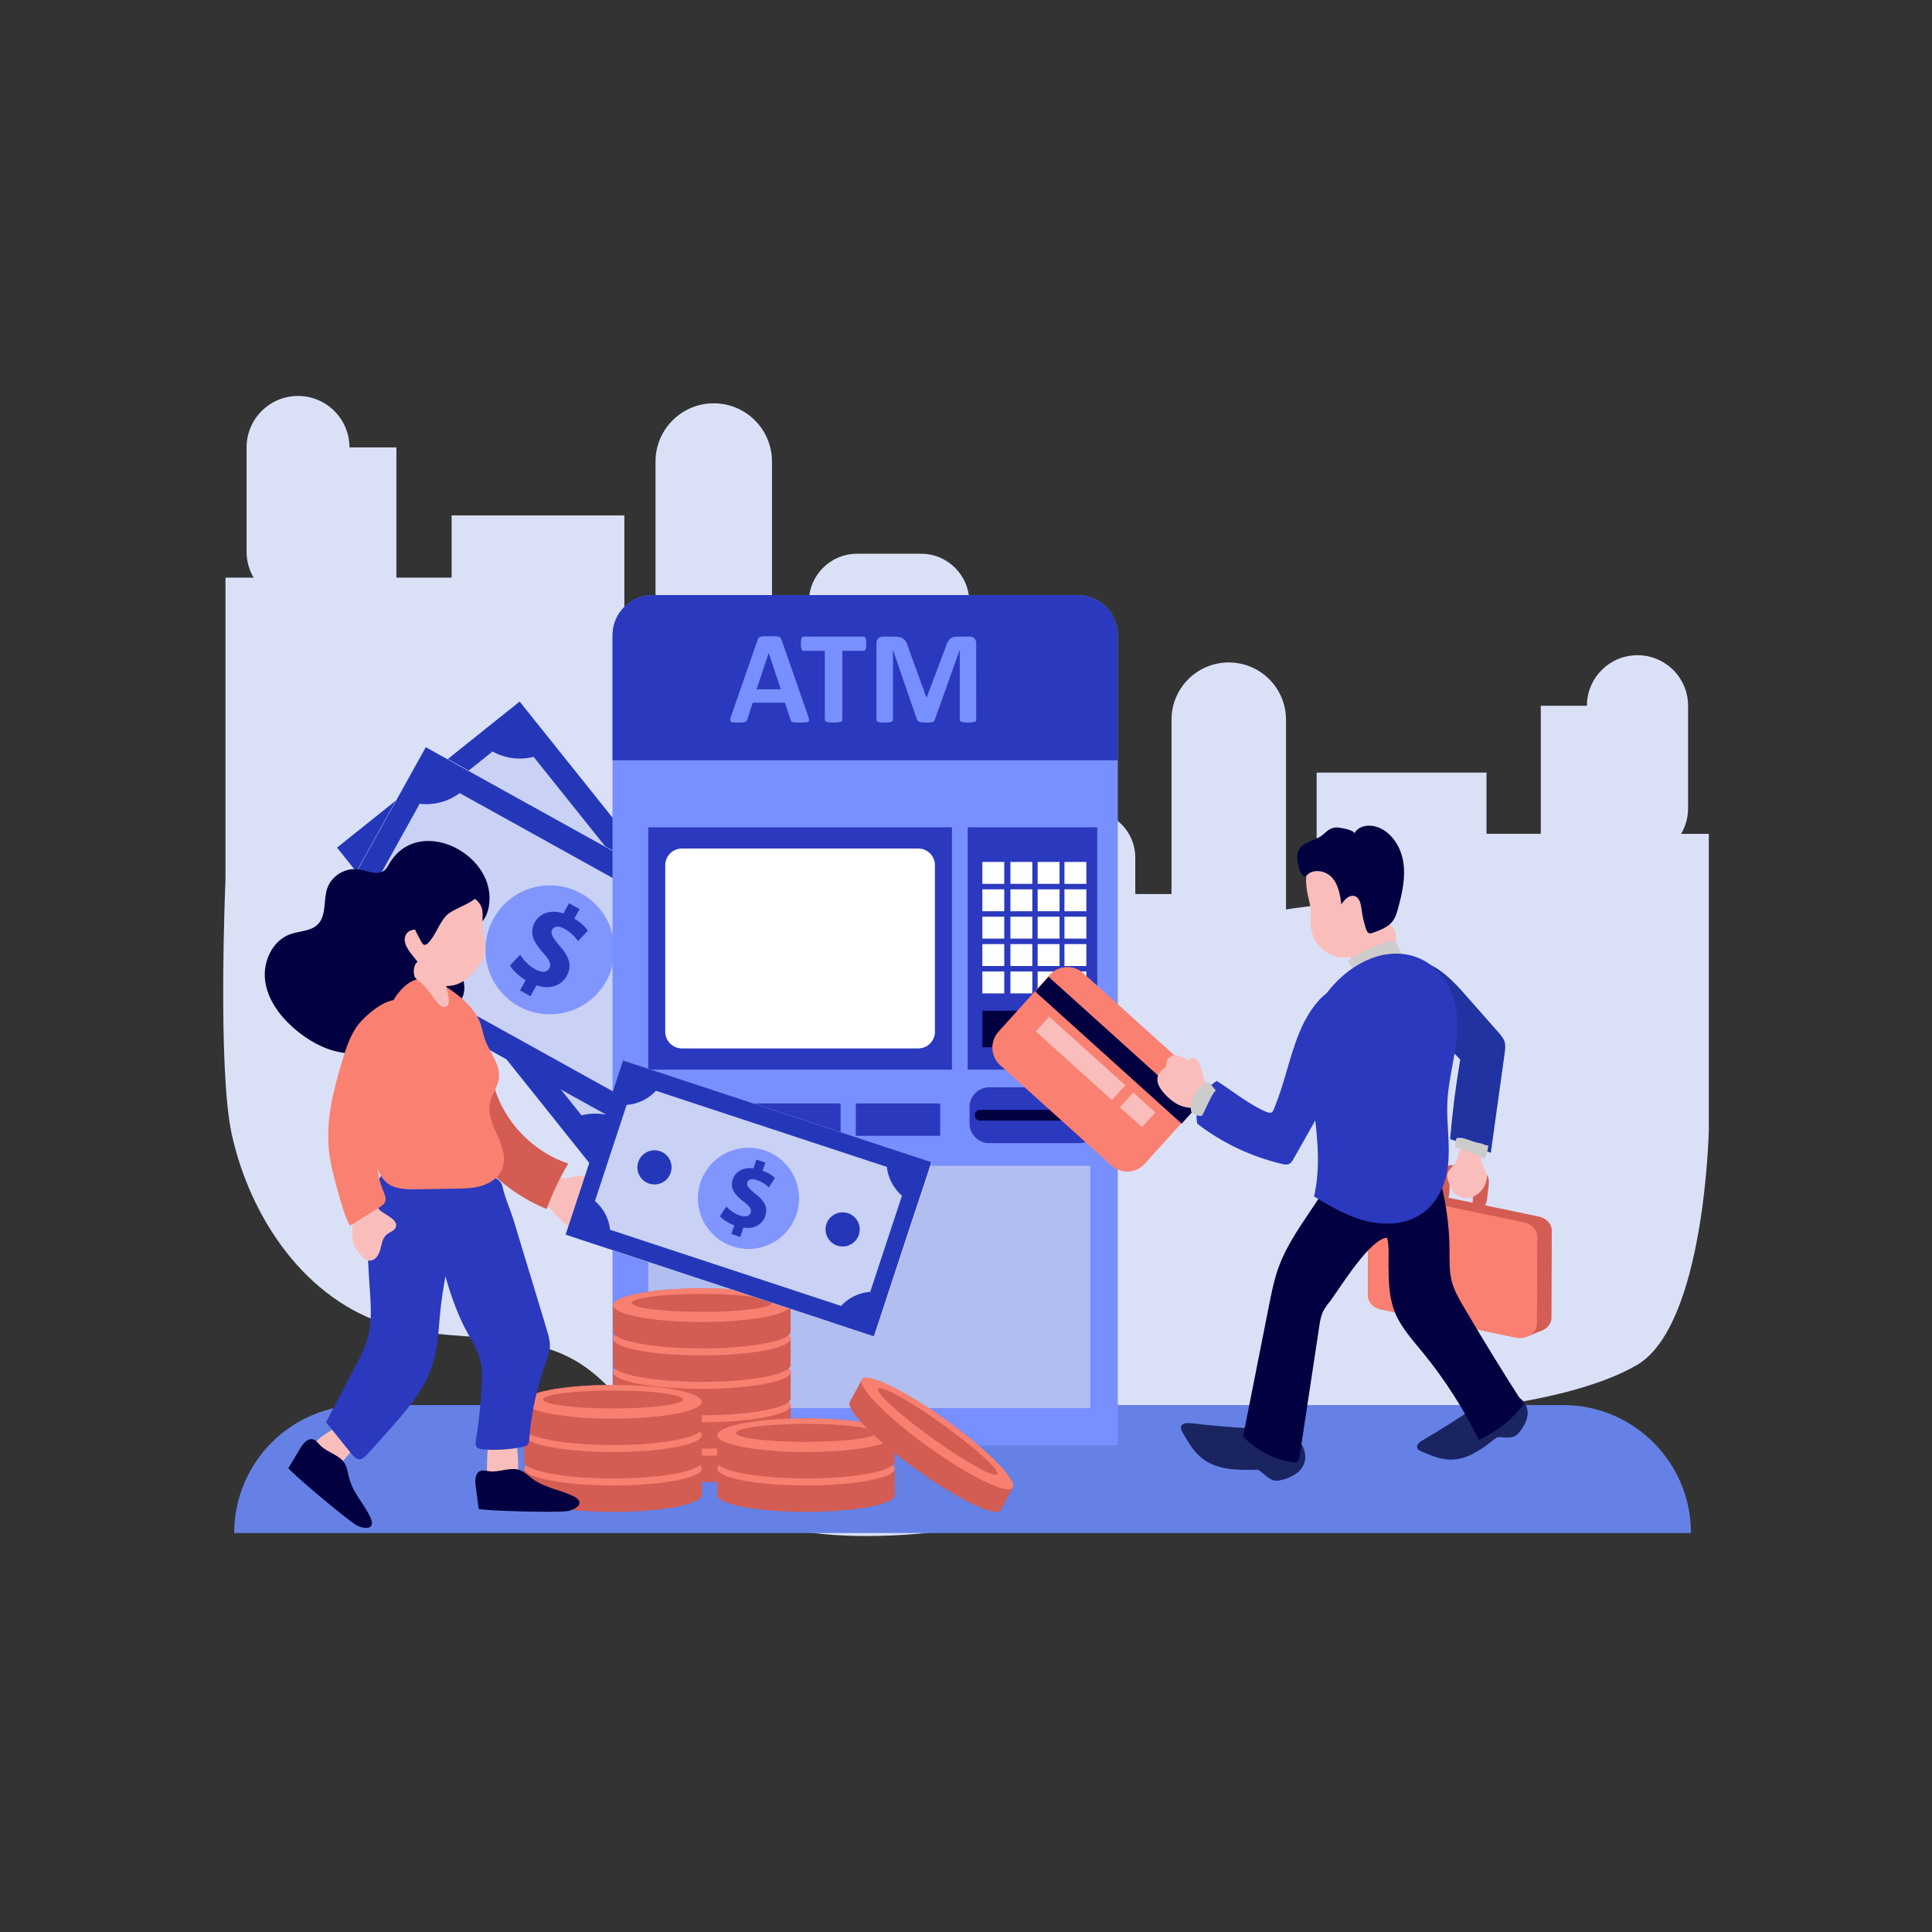 <?xml version="1.0" encoding="utf-8"?>
<!-- Generator: Adobe Illustrator 25.3.1, SVG Export Plug-In . SVG Version: 6.00 Build 0)  -->
<svg version="1.1" id="Layer_1" xmlns="http://www.w3.org/2000/svg" xmlns:xlink="http://www.w3.org/1999/xlink" x="0px" y="0px"
	 viewBox="0 0 2048 2048" style="enable-background:new 0 0 2048 2048;" xml:space="preserve">
<rect x="0" y="0" width="2048" height="2048" fill="#333333" stroke="none"/>
<style type="text/css">
	.st0{fill:#DAE1F7;}
	.st1{fill:#6581E5;}
	.st2{fill:#C9D1F4;}
	.st3{fill:#2537B9;}
	.st4{fill:#8095FD;}
	.st5{fill:#788FFF;}
	.st6{fill:#2B39BE;}
	.st7{fill:#B1BEEF;}
	.st8{fill:#FFFFFF;}
	.st9{fill:#020041;}
	.st10{fill:#FA8071;}
	.st11{fill:#F9BEBB;}
	.st12{fill:#D35C53;}
	.st13{fill:#1A2461;}
	.st14{fill:#2033A0;}
	.st15{fill:#CCCCCC;}
	.st16{fill:#F88071;}
	.st17{fill:#5D5D5D;}
</style>
<g>
	<path class="st0" d="M1782.08,883.88c4.67-7.95,7.35-17.21,7.35-27.09V748.17c0-29.61-24-53.62-53.62-53.62
		c-29.61,0-53.62,24-53.62,53.62v0h-48.89v135.71h-57.55V819h-180.05v140.91c-10.87,1.05-21.7,2.44-32.48,4.17V762.9
		c0-33.51-27.17-60.68-60.68-60.68h0c-33.51,0-60.68,27.17-60.68,60.68v184.82h-38.42v-38.54c0-27.73-22.48-50.21-50.21-50.21h-17.5
		V699.02h-4.38v-21.74h-103.9v-39.21c0-28.21-22.87-51.07-51.07-51.07h-67.88c-28.21,0-51.07,22.87-51.07,51.07v39.21h-39.09V489.26
		c0-34.09-27.64-61.73-61.73-61.73h0c-34.09,0-61.73,27.64-61.73,61.73v209.76h-33.04V546.33H478.73v66.01h-58.54V474.28h-49.73v0
		c0-30.12-24.42-54.54-54.54-54.54s-54.54,24.42-54.54,54.54v110.5c0,10.06,2.73,19.47,7.48,27.56h-29.84v86.69v233.25
		c0,0-8.6,200.4,6.63,269.92c19.7,89.94,79.3,177.03,167.73,202.68c64.76,18.78,139.03,3.83,197.21,37.89
		c51.69,30.26,76.73,91.42,122.12,130.51c51.08,43.99,122.6,55.53,190,54.97c105.88-0.89,211.44-27.59,305-77.17
		c41.76-22.12,82.57-49.22,129.32-56.07c26.99-3.95,54.43-0.86,81.62,1.26c80.92,6.32,226.22-8.47,296.42-49.21
		c72.09-41.84,76.34-248.69,76.34-248.69V969.1v-85.21H1782.08z"/>
	<path class="st1" d="M1656.84,1489.4H383.91c-74.92,0-135.65,60.73-135.65,135.65v0h1544.23v0
		C1792.49,1550.13,1731.76,1489.4,1656.84,1489.4z"/>
	<g>
		<g>
			
				<rect x="371.76" y="868.37" transform="matrix(0.625 0.781 -0.781 0.625 996.831 -89.037)" class="st2" width="438.52" height="247.85"/>
			
				<rect x="371.8" y="868.4" transform="matrix(0.625 0.781 -0.781 0.625 996.831 -89.037)" class="st2" width="438.44" height="247.78"/>
			<path class="st3" d="M777.93,1123.58l46.82-37.45l-0.05-0.06l-37.61-47.02l-198.58-248.3l-37.66-47.08l-46.82,37.45l-99.91,79.91
				l-46.77,37.41l-0.05,0.04l37.66,47.08c0.02-0.01,0.03-0.03,0.05-0.04l198.58,248.3c-0.02,0.01-0.03,0.03-0.05,0.04l37.66,47.08
				l46.82-37.45c-0.02-0.02-0.03-0.04-0.05-0.06l99.91-79.9C777.89,1123.54,777.91,1123.56,777.93,1123.58z M565.67,802.29
				l205.14,256.51c-6.85,13.46-8.34,29.14-4.09,43.68l-106.84,85.45c-13.23-7.33-28.83-9.33-43.44-5.63L411.26,925.74
				c6.84-13.47,8.31-29.16,4.04-43.7l106.79-85.4C535.35,804.01,551.01,806.02,565.67,802.29z"/>
			<circle class="st4" cx="591.02" cy="992.3" r="68.32"/>
			<g>
				<g>
					<path class="st3" d="M545.33,1020.02l9.64-7.71c-5.13-7.04-8.58-15.09-9.43-20.73l14.3-6.45c1.07,6.13,3.73,13.82,9,20.41
						c4.62,5.78,10.02,7.95,14.08,4.71c3.85-3.08,3.69-8.28,0.23-17.81c-5.03-13.78-5.88-25.24,3.96-33.11
						c8.93-7.14,20.96-6.45,31.77,2.7l9.64-7.71l7.95,9.94l-8.93,7.14c5.13,7.04,7.36,12.74,8.42,17.39l-13.82,6.23
						c-0.99-3.53-2.39-10.06-8.23-17.37c-5.27-6.59-9.82-6.45-12.66-4.18c-3.35,2.68-2.64,7.93,1.01,19.15
						c5.39,15.48,3.71,24.81-5.42,32.11c-9.03,7.22-21.85,7-33.21-3.05l-10.35,8.28L545.33,1020.02z"/>
				</g>
			</g>
			<circle class="st3" cx="507.52" cy="887.88" r="23.08"/>
			<circle class="st3" cx="674.68" cy="1096.9" r="23.08"/>
		</g>
		<g>
			
				<rect x="363.68" y="882.94" transform="matrix(0.874 0.485 -0.485 0.874 561.685 -156.384)" class="st2" width="438.52" height="247.85"/>
			
				<rect x="363.72" y="882.97" transform="matrix(0.874 0.485 -0.485 0.874 561.685 -156.384)" class="st2" width="438.44" height="247.78"/>
			<path class="st3" d="M805.7,1057.3l29.09-52.43l-0.07-0.04l-52.65-29.21L504.06,821.37l-52.72-29.25l-29.09,52.43l-62.07,111.87
				l-29.06,52.37l-0.03,0.06l52.72,29.25c0.01-0.02,0.02-0.04,0.03-0.06l278.02,154.25c-0.01,0.02-0.02,0.04-0.03,0.06l52.72,29.25
				l29.09-52.43c-0.02-0.01-0.05-0.03-0.07-0.04l62.07-111.87C805.66,1057.28,805.68,1057.29,805.7,1057.3z M487.31,840.73
				l287.21,159.35c-1.22,15.05,3.35,30.12,12.81,41.95l-66.37,119.63c-15.02-1.76-30.21,2.32-42.32,11.3l-287.26-159.38
				c1.21-15.06-3.39-30.14-12.87-41.96l66.34-119.57C459.91,853.84,475.16,849.75,487.31,840.73z"/>
			<circle class="st4" cx="582.94" cy="1006.86" r="68.32"/>
			<g>
				<g>
					<path class="st3" d="M551.21,1049.86l5.99-10.79c-7.42-4.56-13.67-10.7-16.6-15.6l10.78-11.4c3.32,5.26,8.7,11.36,16.08,15.46
						c6.47,3.59,12.29,3.55,14.81-0.99c2.39-4.32,0.27-9.06-6.56-16.56c-9.88-10.83-15.03-21.11-8.91-32.13
						c5.55-10,16.94-13.93,30.41-9.57l5.99-10.79l11.13,6.18l-5.55,10c7.42,4.56,11.65,8.99,14.39,12.89l-10.42,11.01
						c-2.26-2.89-6.04-8.4-14.21-12.94c-7.38-4.1-11.53-2.24-13.3,0.94c-2.08,3.75,0.57,8.34,8.21,17.33
						c10.87,12.27,12.86,21.54,7.18,31.76c-5.61,10.11-17.55,14.77-31.88,9.8l-6.43,11.59L551.21,1049.86z"/>
				</g>
			</g>
			<circle class="st3" cx="466.03" cy="941.99" r="23.08"/>
			<circle class="st3" cx="700.07" cy="1071.85" r="23.08"/>
		</g>
	</g>
	<g>
		<path class="st5" d="M1184.92,1532.11H649.3V673.44c0-23.52,19.07-42.59,42.59-42.59h450.44c23.52,0,42.59,19.07,42.59,42.59
			V1532.11z"/>
		<path class="st6" d="M1184.92,805.92H649.3V673.44c0-23.52,19.07-42.59,42.59-42.59h450.44c23.52,0,42.59,19.07,42.59,42.59
			V805.92z"/>
		<g>
			<g>
				<path class="st5" d="M856.53,758.68c0.56,1.68,0.91,3.02,1.05,4c0.14,0.98-0.05,1.72-0.56,2.21c-0.52,0.49-1.43,0.79-2.73,0.91
					c-1.31,0.12-3.11,0.18-5.4,0.18c-2.38,0-4.24-0.04-5.57-0.11c-1.33-0.07-2.35-0.21-3.05-0.42c-0.7-0.21-1.19-0.5-1.47-0.88
					c-0.28-0.37-0.51-0.86-0.7-1.47l-6.1-18.23h-34.08l-5.75,17.74c-0.19,0.66-0.43,1.2-0.74,1.65c-0.3,0.44-0.8,0.8-1.47,1.05
					c-0.68,0.26-1.64,0.43-2.87,0.53c-1.24,0.09-2.86,0.14-4.87,0.14c-2.15,0-3.83-0.07-5.05-0.21c-1.22-0.14-2.06-0.48-2.52-1.02
					c-0.47-0.54-0.63-1.3-0.49-2.28c0.14-0.98,0.49-2.29,1.05-3.93l27.98-80.5c0.28-0.79,0.61-1.44,0.98-1.93
					c0.37-0.49,0.97-0.86,1.79-1.12c0.82-0.26,1.95-0.42,3.4-0.49c1.45-0.07,3.37-0.1,5.75-0.1c2.76,0,4.95,0.04,6.59,0.1
					c1.64,0.07,2.91,0.23,3.82,0.49c0.91,0.26,1.57,0.64,1.96,1.16c0.4,0.51,0.74,1.22,1.02,2.1L856.53,758.68z M814.88,692.14
					h-0.07l-12.83,38.57h25.73L814.88,692.14z"/>
				<path class="st5" d="M918.38,682.39c0,1.36-0.06,2.51-0.18,3.47c-0.12,0.96-0.29,1.73-0.53,2.31c-0.23,0.59-0.53,1.02-0.88,1.3
					c-0.35,0.28-0.74,0.42-1.16,0.42h-22.72v73.14c0,0.47-0.15,0.89-0.46,1.26c-0.3,0.37-0.81,0.68-1.51,0.91
					c-0.7,0.23-1.65,0.42-2.84,0.56c-1.19,0.14-2.68,0.21-4.45,0.21c-1.78,0-3.26-0.07-4.45-0.21c-1.19-0.14-2.14-0.33-2.84-0.56
					c-0.7-0.23-1.2-0.54-1.51-0.91c-0.3-0.37-0.46-0.79-0.46-1.26v-73.14h-22.72c-0.47,0-0.87-0.14-1.19-0.42
					c-0.33-0.28-0.61-0.71-0.84-1.3c-0.23-0.58-0.41-1.36-0.53-2.31c-0.12-0.96-0.17-2.12-0.17-3.47c0-1.4,0.06-2.59,0.17-3.58
					c0.12-0.98,0.29-1.76,0.53-2.35c0.23-0.58,0.51-1.01,0.84-1.26c0.33-0.26,0.72-0.39,1.19-0.39h63.95c0.42,0,0.81,0.13,1.16,0.39
					c0.35,0.26,0.64,0.68,0.88,1.26c0.23,0.59,0.41,1.37,0.53,2.35C918.32,679.79,918.38,680.99,918.38,682.39z"/>
				<path class="st5" d="M1034.85,763.03c0,0.47-0.13,0.89-0.39,1.26c-0.26,0.37-0.73,0.68-1.4,0.91c-0.68,0.23-1.58,0.42-2.7,0.56
					s-2.55,0.21-4.28,0.21c-1.68,0-3.08-0.07-4.21-0.21s-2.01-0.33-2.66-0.56c-0.66-0.23-1.12-0.54-1.4-0.91
					c-0.28-0.37-0.42-0.79-0.42-1.26v-73.84h-0.14l-26.29,73.77c-0.19,0.61-0.49,1.11-0.91,1.51c-0.42,0.4-0.99,0.71-1.72,0.95
					c-0.72,0.23-1.65,0.39-2.77,0.46c-1.12,0.07-2.48,0.11-4.07,0.11s-2.94-0.06-4.07-0.18c-1.12-0.12-2.05-0.3-2.77-0.56
					c-0.72-0.26-1.3-0.57-1.72-0.95c-0.42-0.37-0.7-0.82-0.84-1.33l-25.39-73.77h-0.14v73.84c0,0.47-0.13,0.89-0.39,1.26
					c-0.26,0.37-0.74,0.68-1.44,0.91c-0.7,0.23-1.6,0.42-2.7,0.56c-1.1,0.14-2.51,0.21-4.24,0.21c-1.68,0-3.08-0.07-4.21-0.21
					s-2.02-0.33-2.7-0.56c-0.68-0.23-1.15-0.54-1.4-0.91c-0.26-0.37-0.39-0.79-0.39-1.26v-80.85c0-2.38,0.63-4.21,1.89-5.47
					c1.26-1.26,2.95-1.89,5.05-1.89h12.06c2.15,0,4,0.18,5.54,0.53c1.54,0.35,2.88,0.94,4,1.75c1.12,0.82,2.06,1.89,2.81,3.23
					c0.75,1.33,1.4,2.98,1.96,4.94l19.64,54.06h0.28l20.34-53.92c0.61-1.96,1.27-3.62,2-4.98c0.72-1.36,1.57-2.45,2.52-3.3
					c0.96-0.84,2.09-1.44,3.4-1.79c1.31-0.35,2.83-0.53,4.56-0.53h12.41c1.26,0,2.35,0.16,3.26,0.49c0.91,0.33,1.66,0.81,2.24,1.44
					c0.58,0.63,1.03,1.4,1.33,2.31c0.3,0.91,0.46,1.95,0.46,3.12V763.03z"/>
			</g>
		</g>
		<rect x="687.17" y="877" class="st6" width="321.94" height="256.84"/>
		<rect x="687.17" y="1235.79" class="st7" width="468.5" height="256.84"/>
		<rect x="1025.77" y="877" class="st6" width="137.37" height="256.84"/>
		<path class="st8" d="M973.4,1111.37H722.87c-9.76,0-17.67-7.91-17.67-17.67V917.14c0-9.76,7.91-17.67,17.67-17.67H973.4
			c9.76,0,17.67,7.91,17.67,17.67v176.56C991.07,1103.46,983.16,1111.37,973.4,1111.37z"/>
		<g>
			<rect x="1041.33" y="913.7" class="st8" width="23.22" height="23.22"/>
			<rect x="1071.09" y="913.7" class="st8" width="23.22" height="23.22"/>
			<rect x="1099.95" y="913.7" class="st8" width="23.22" height="23.22"/>
			<rect x="1128.35" y="913.7" class="st8" width="23.22" height="23.22"/>
			<rect x="1041.33" y="942.73" class="st8" width="23.22" height="23.22"/>
			<rect x="1071.09" y="942.73" class="st8" width="23.22" height="23.22"/>
			<rect x="1099.95" y="942.73" class="st8" width="23.22" height="23.22"/>
			<rect x="1128.35" y="942.73" class="st8" width="23.22" height="23.22"/>
			<rect x="1041.33" y="971.75" class="st8" width="23.22" height="23.22"/>
			<rect x="1071.09" y="971.75" class="st8" width="23.22" height="23.22"/>
			<rect x="1099.95" y="971.75" class="st8" width="23.22" height="23.22"/>
			<rect x="1128.35" y="971.75" class="st8" width="23.22" height="23.22"/>
			<rect x="1041.33" y="1000.78" class="st8" width="23.22" height="23.22"/>
			<rect x="1071.09" y="1000.78" class="st8" width="23.22" height="23.22"/>
			<rect x="1099.95" y="1000.78" class="st8" width="23.22" height="23.22"/>
			<rect x="1128.35" y="1000.78" class="st8" width="23.22" height="23.22"/>
			<rect x="1041.33" y="1029.81" class="st8" width="23.22" height="23.22"/>
			<rect x="1071.09" y="1029.81" class="st8" width="23.22" height="23.22"/>
			<rect x="1099.95" y="1029.81" class="st8" width="23.22" height="23.22"/>
			<rect x="1128.35" y="1029.81" class="st8" width="23.22" height="23.22"/>
		</g>
		<rect x="1041.33" y="1071.45" class="st9" width="110.24" height="38.65"/>
		<path class="st6" d="M1144.22,1211.78h-95.54c-11.55,0-20.91-9.36-20.91-20.91v-17.36c0-11.55,9.36-20.91,20.91-20.91h95.54
			c11.55,0,20.91,9.36,20.91,20.91v17.36C1165.13,1202.42,1155.77,1211.78,1144.22,1211.78z"/>
		<path class="st9" d="M1149.94,1187.92h-110.98c-3.16,0-5.73-2.56-5.73-5.73l0,0c0-3.16,2.56-5.73,5.73-5.73h110.98
			c3.16,0,5.73,2.56,5.73,5.73l0,0C1155.67,1185.35,1153.1,1187.92,1149.94,1187.92z"/>
		<rect x="687.17" y="1169.69" class="st6" width="203.9" height="35.32"/>
		<rect x="907.16" y="1169.69" class="st6" width="89.44" height="34.34"/>
	</g>
	<g>
		<g>
			<path class="st10" d="M1178.02,1235.4l-117.74-106.16c-10.34-9.32-11.16-25.25-1.84-35.59l54.3-60.22
				c9.32-10.34,25.25-11.16,35.59-1.84l117.74,106.16c10.34,9.32,11.16,25.25,1.84,35.59l-54.3,60.22
				C1204.29,1243.9,1188.35,1244.72,1178.02,1235.4z"/>
			
				<rect x="1077.63" y="1101.94" transform="matrix(0.743 0.67 -0.67 0.743 1049.158 -505.322)" class="st9" width="208.94" height="21.11"/>
			
				<rect x="1091.1" y="1110.58" transform="matrix(0.743 0.67 -0.67 0.743 1045.516 -478.57)" class="st11" width="108.75" height="21.11"/>
			
				<rect x="1190.11" y="1165.09" transform="matrix(0.743 0.67 -0.67 0.743 1097.573 -505.027)" class="st11" width="31.64" height="21.11"/>
		</g>
		<g>
			<path class="st12" d="M1631.12,1289.58l-142.9-29.81c-4.38-0.91-8.69-0.39-12.35,1.16c-0.17,0.07-0.33,0.13-0.5,0.2
				c-0.17,0.07-0.33,0.13-0.5,0.2c-0.17,0.07-0.33,0.13-0.5,0.2c-0.17,0.07-0.33,0.13-0.5,0.2c-0.17,0.07-0.33,0.13-0.5,0.2
				c-0.17,0.07-0.33,0.13-0.5,0.2c-0.17,0.07-0.33,0.13-0.5,0.2c-0.17,0.07-0.33,0.13-0.5,0.2c-0.17,0.07-0.33,0.13-0.5,0.2
				c-0.17,0.07-0.33,0.13-0.5,0.2c-0.17,0.07-0.33,0.13-0.5,0.2c-0.17,0.07-0.33,0.13-0.5,0.2c-0.17,0.07-0.33,0.13-0.5,0.2
				c-0.17,0.07-0.33,0.13-0.5,0.2c-0.17,0.07-0.33,0.13-0.5,0.2c-0.17,0.07-0.33,0.13-0.5,0.2c-0.17,0.07-0.33,0.13-0.5,0.2
				c-0.17,0.07-0.33,0.13-0.5,0.2c-0.17,0.07-0.33,0.13-0.5,0.2c-0.17,0.07-0.33,0.13-0.5,0.2c-0.17,0.07-0.33,0.13-0.5,0.2
				c-0.17,0.07-0.33,0.13-0.5,0.2c-0.17,0.07-0.33,0.13-0.5,0.2c-0.17,0.07-0.33,0.13-0.5,0.2c-0.17,0.07-0.33,0.13-0.5,0.2
				c-0.17,0.07-0.33,0.13-0.5,0.2c-0.17,0.07-0.33,0.13-0.5,0.2c-0.17,0.07-0.33,0.13-0.5,0.2c-0.17,0.07-0.33,0.13-0.5,0.2
				c-0.17,0.07-0.33,0.13-0.5,0.2c-6.14,2.4-10.57,7.64-10.59,13.95l-0.3,92.12c-0.02,7.12,5.69,13.33,13.83,15.03l142.9,29.81
				c4.38,0.91,8.69,0.39,12.35-1.16c0.17-0.07,0.33-0.13,0.5-0.2c0.17-0.07,0.33-0.13,0.5-0.2c0.17-0.07,0.33-0.13,0.5-0.2
				c0.17-0.07,0.33-0.13,0.5-0.2c0.17-0.07,0.33-0.13,0.5-0.2c0.17-0.07,0.33-0.13,0.5-0.2c0.17-0.07,0.33-0.13,0.5-0.2
				c0.17-0.07,0.33-0.13,0.5-0.2c0.17-0.06,0.33-0.13,0.49-0.2c0.17-0.07,0.33-0.13,0.5-0.2c0.17-0.07,0.33-0.13,0.5-0.2
				c0.17-0.07,0.33-0.13,0.5-0.2c0.17-0.07,0.33-0.13,0.5-0.2c0.17-0.07,0.33-0.13,0.5-0.2c0.17-0.07,0.33-0.13,0.5-0.2
				c0.17-0.07,0.33-0.13,0.5-0.2c0.17-0.07,0.33-0.13,0.5-0.2c0.17-0.07,0.33-0.13,0.5-0.2c0.17-0.07,0.33-0.13,0.5-0.2
				c0.17-0.07,0.33-0.13,0.5-0.2c0.17-0.07,0.33-0.13,0.5-0.2c0.17-0.07,0.33-0.13,0.5-0.2c0.17-0.07,0.33-0.13,0.5-0.2
				c0.17-0.07,0.33-0.13,0.5-0.2c0.17-0.07,0.33-0.13,0.5-0.2c0.17-0.07,0.33-0.13,0.5-0.2c0.17-0.07,0.33-0.13,0.5-0.2
				c0.17-0.07,0.33-0.13,0.5-0.2c0.17-0.07,0.33-0.13,0.5-0.2c0.17-0.07,0.33-0.13,0.5-0.2c6.14-2.4,10.57-7.64,10.59-13.95
				l0.3-92.12C1644.97,1297.49,1639.25,1291.28,1631.12,1289.58z"/>
			<path class="st10" d="M1615.72,1295.83l-142.9-29.81c-11.4-2.38-22.41,4.93-22.44,14.91l-0.3,92.12
				c-0.02,7.12,5.69,13.33,13.83,15.03l142.9,29.81c11.4,2.38,22.41-4.93,22.45-14.91l0.3-92.12
				C1629.58,1303.74,1623.86,1297.53,1615.72,1295.83z"/>
			<path class="st12" d="M1569.26,1241.53c2.2,0.69,4.46,1.48,6.11,3.08c3.46,3.36,3.12,8.9,2.53,13.68
				c-0.49,3.95-0.97,7.9-1.46,11.85c-0.39,3.2-1.01,6.79-3.66,8.64c-2.66,1.85-6.27,1.16-9.42,0.4c-0.75-0.18-1.55-0.4-2.02-1.01
				c-0.5-0.65-0.47-1.56-0.41-2.38c0.27-3.85,0.54-7.71,0.81-11.56c0.13-1.9,0.26-3.85-0.23-5.69c-0.86-3.2-3.52-5.68-6.52-7.1
				c-3.88-1.85-12.84-4.78-16.36-1.14c-2.88,3.14-1.73,10.04-2.24,14.05c-0.27,2.12-0.56,4.28-1.47,6.2s-2.58,3.63-4.68,4.03
				c-3.09,0.58-6.1-1.87-7.24-4.8s-0.88-6.19-0.6-9.32c0.19-2.18,0.39-4.35,0.58-6.53c1.06-11.84,5.44-19.16,18.04-18.79
				C1550.69,1235.43,1560.11,1238.68,1569.26,1241.53z"/>
		</g>
		<path class="st13" d="M1332.6,1557.96c-20.04,0.55-41.82,0.56-57.75-11.62c-9.43-7.21-15.54-17.83-21.39-28.17
			c-1.01-1.78-2.05-3.79-1.58-5.78c0.93-3.88,6.23-4.25,10.19-3.77c23.36,2.79,46.82,4.72,70.32,5.78
			c16.76,0.76,34.33-1.44,45.43,13.69c7.41,10.1,8.39,22.76-1.02,31.71c-5.35,5.08-16.09,9.49-23.37,9.79
			C1344.34,1569.99,1336.92,1557.85,1332.6,1557.96z"/>
		<path class="st13" d="M1585.99,1524.19c-14.26,11.34-30.09,23.26-48.31,23.11c-10.8-0.09-21.03-4.47-30.93-8.78
			c-1.71-0.74-3.56-1.63-4.3-3.34c-1.44-3.32,2.21-6.49,5.34-8.31c18.5-10.74,36.6-22.15,54.26-34.22
			c12.59-8.61,24.16-19.8,40.49-14.87c10.9,3.29,18.54,11.96,16.58,23.6c-1.11,6.61-6.51,15.69-11.63,19.88
			C1601.09,1526.51,1589.06,1521.74,1585.99,1524.19z"/>
		<path class="st11" d="M1244.5,1168.32c-4.24-2.97-8.1-6.49-11.43-10.45c-2.58-3.06-4.89-6.48-5.81-10.37
			c-0.92-3.89-0.24-8.34,2.54-11.22c1.86-1.92,4.55-3.1,5.77-5.47c1.01-1.97,0.78-4.35,1.51-6.44c1.45-4.18,6.51-6.2,10.91-5.63
			c4.39,0.57,8.25,3.1,11.91,5.59c0.14-3.15,4.88-3.74,7.49-1.99c4.91,3.3,5.77,9.98,7.33,15.68c1.42,5.18,3.76,10.08,4.95,15.31
			C1285.2,1177.57,1259.09,1178.52,1244.5,1168.32z"/>
		<path class="st11" d="M1535.05,1242.51c-2.02,4.09-0.28,8.96,1.47,13.17c1.3,3.13,2.63,6.32,4.87,8.85
			c4.59,5.21,12.58,6.72,19.13,4.43c6.56-2.29,11.63-7.93,14.21-14.37c0.97-2.42,1.63-5.01,1.47-7.61
			c-0.38-6.34-5.45-11.54-6.42-17.81c-0.99-6.37-0.12-12.49-7.37-15.22c-4.16-1.57-9.37-0.89-12.56,2.24
			c-3.25,3.19-3.85,8.31-5.16,12.44C1542.71,1234.94,1537.77,1236.99,1535.05,1242.51z"/>
		<g>
			<path class="st11" d="M1479.45,997.21c0.53-4.33,0.77-9.09-1.75-12.64c-16.55-23.32-50.92,11.65-45.34,32.47
				c2.97,11.08,14.58,17.73,25.77,14.79C1473,1027.9,1477.83,1010.47,1479.45,997.21z"/>
			<path class="st11" d="M1385.47,944.27c1.04,6.61,3.27,13.03,3.83,19.7c0.54,6.32-0.42,12.71,0.28,19.01
				c1.34,12.07,9.19,23.21,20.1,28.54c10.91,5.33,24.52,4.68,34.87-1.67c4.04-2.48,7.56-5.74,10.79-9.21
				c10.34-11.14,17.92-24.82,21.89-39.5c0.93-3.43,1.66-6.93,1.73-10.48c0.09-4.79-1.03-9.52-2.45-14.1
				C1460.13,883.88,1374.62,875.52,1385.47,944.27z"/>
			<path class="st9" d="M1377.19,920.88c1.07,3.71,3.17,8,7.03,8.27c5.91-8.59,20.11-6.95,27.28,0.62
				c7.18,7.56,9.11,18.57,10.36,28.92c3.33-4.94,8.4-10.55,14.09-8.79c5.42,1.68,6.67,8.6,7.4,14.23c0.91,7,2.48,13.92,4.68,20.63
				c0.6,1.82,1.46,3.85,3.27,4.46c1.33,0.45,2.77-0.02,4.09-0.49c7.92-2.79,16.34-5.94,21.24-12.75c2.8-3.89,4.16-8.61,5.42-13.24
				c4.31-15.88,8.03-32.41,5.54-48.68s-12.51-32.35-28.12-37.55c-8.68-2.89-20.17-1.01-23.89,7.34c1.74-3.9-16.7-6.88-18.74-6.76
				c-9.97,0.6-11.76,7.25-19.2,10.8C1381.9,895.4,1370.13,896.32,1377.19,920.88z"/>
		</g>
		<path class="st14" d="M1557.75,1059.56c10.22,11.61,20.44,23.21,30.65,34.82c2.63,2.98,5.32,6.09,6.5,9.88
			c1.23,3.96,0.67,8.23,0.1,12.34c-4.89,35.12-9.79,70.23-14.68,105.35c-14.38-4.81-28.75-9.62-43.13-14.43
			c2.38-28.26,5.95-56.41,10.72-84.37c-22.73-23.26-45.94-48.54-53.2-80.24c-3.93-17.13,4.83-28.24,21.2-20.35
			C1532.65,1030.63,1545.72,1045.89,1557.75,1059.56z"/>
		<path class="st15" d="M1427.61,1019.76c13.11-9.76,28.03-17.1,43.77-21.52c2.14-0.6,4.51-1.14,6.54-0.22
			c4.77,2.16,3.99,10.24,8.67,12.57c-17.27,5.9-32.59,14.56-48.8,22.62C1436.93,1031.73,1429.6,1018.28,1427.61,1019.76z"/>
		<path class="st9" d="M1410.47,1378.72c-3.11,3.84-6.26,7.73-8.29,12.23c-2.15,4.76-2.95,10-3.73,15.16
			c-6.98,46.17-13.96,92.33-20.93,138.5c-0.21,1.42-0.47,2.92-1.41,4c-1.61,1.84-4.47,1.71-6.88,1.32
			c-19.53-3.1-37.95-12.82-51.52-27.2c9.16-46.26,18.31-92.52,27.47-138.78c2.76-13.92,5.53-27.92,10.43-41.24
			c14.62-39.75,47.06-70.84,62.46-110.29c32.78-8.1,67.01-10.32,100.57-6.54c11.57,31.63,17.67,65.25,17.94,98.93
			c0.09,11.26-0.44,22.7,2.41,33.59c2.52,9.62,7.56,18.35,12.59,26.92c20.46,34.87,41.62,69.31,63.49,103.32
			c-12.33,16.3-28.83,29.42-47.49,37.77c-16.3-33.41-36.52-64.91-60.12-93.64c-11.07-13.48-23.12-26.73-29.33-43.03
			c-5.77-15.14-6.05-31.73-6.26-47.93c-0.12-9.69,0.97-20.75-1.49-29.82C1452.54,1312.95,1421.02,1364.21,1410.47,1378.72z"/>
		<path class="st6" d="M1492.7,1012.12c33,6.66,50.86,39.09,52.1,68.54c1.24,29.45-9.2,58.37-10.55,87.81
			c-1.03,22.35,3.2,44.8,0.68,67.06s-13.66,45.67-36.48,55.99c-16.97,7.68-37.71,6.76-55.77,1.3s-34.03-15.05-49.75-24.53
			c13.68-59.52-11.74-118.75-3.33-178.03C1395.06,1051.76,1444.16,1002.32,1492.7,1012.12z"/>
		<path class="st6" d="M1372.94,1106.24c5.81-16.68,13.22-32.63,25.2-45.94c9.48-10.53,24.91-19.11,37.35-12.33
			c9.04,4.93,12.71,16.51,11.38,26.72c-1.79,13.72-10.4,27.9-15.67,40.67c-6.51,15.77-13.75,31.3-22.15,46.16
			c-12.57,22.23-25.13,44.46-37.7,66.69c-1.29,2.28-2.75,4.72-5.17,5.73c-2.23,0.93-4.78,0.43-7.13-0.12
			c-32.53-7.59-63.39-22.22-89.85-42.61c-3.52-17.4,5.27-36.6,20.75-45.3c15.97,10.18,32.15,23.35,49.27,31.39
			c10.47,4.92,9.74,1.97,13.95-8.83c2.89-7.42,5.32-15,7.65-22.62C1364.83,1132.84,1368.39,1119.32,1372.94,1106.24z"/>
		<path class="st15" d="M1265.1,1162.44c2.44-5.72,7.32-9.97,12.04-14.01c0.96-0.82,2.09-1.69,3.33-1.48
			c1.01,0.17,1.74,1.01,2.4,1.79c2.09,2.52,4.17,5.03,6.26,7.55c-2.02-2.43-14.27,26.03-14.75,26.33c-2.09,1.3-9.93-1.59-11.22-3.44
			C1260.9,1175.91,1263.71,1165.68,1265.1,1162.44z"/>
		<path class="st15" d="M1542.8,1216.18c6.13,1.57,12.14,3.64,17.93,6.2c1.28,0.57,2.55,1.16,3.83,1.74c3.1,1.44,6.2,2.87,9.3,4.31
			c2.06-4.66,3.37-9.65,3.87-14.73c-1.29,1.17-3.29,0.15-4.86-0.6c-2.26-1.07-4.77-1.46-7.22-1.93c-5.38-1.01-13.18-5.28-18.41-5.05
			c-3.31,0.15-2.29-0.81-3.94,2.18C1542.97,1208.91,1542.47,1216.1,1542.8,1216.18z"/>
	</g>
	<g>
		<g>
			<path class="st12" d="M838.09,1525.71c0.02-0.15,0.03-0.3,0.03-0.45c0-9.86-42.15-17.85-94.14-17.85s-94.14,7.99-94.14,17.85
				c0,0.15,0.01,0.3,0.03,0.45c-0.02,0.15-0.03,0.3-0.03,0.45s0.01,0.3,0.03,0.45c-0.02,0.15-0.03,0.3-0.03,0.45s0.01,0.3,0.03,0.45
				c-0.02,0.15-0.03,0.3-0.03,0.45c0,0.15,0.01,0.3,0.03,0.45c-0.02,0.15-0.03,0.3-0.03,0.45c0,0.15,0.01,0.3,0.03,0.45
				c-0.02,0.15-0.03,0.3-0.03,0.45s0.01,0.3,0.03,0.45c-0.02,0.15-0.03,0.3-0.03,0.45s0.01,0.3,0.03,0.45
				c-0.02,0.15-0.03,0.3-0.03,0.45c0,0.15,0.01,0.3,0.03,0.45c-0.02,0.15-0.03,0.3-0.03,0.45s0.01,0.3,0.03,0.45
				c-0.02,0.15-0.03,0.3-0.03,0.45s0.01,0.3,0.03,0.45c-0.02,0.15-0.03,0.3-0.03,0.45c0,0.15,0.01,0.3,0.03,0.45
				c-0.02,0.15-0.03,0.3-0.03,0.45s0.01,0.3,0.03,0.45c-0.02,0.15-0.03,0.3-0.03,0.45c0,0.15,0.01,0.3,0.03,0.45
				c-0.02,0.15-0.03,0.3-0.03,0.45c0,0.15,0.01,0.3,0.03,0.45c-0.02,0.15-0.03,0.3-0.03,0.45c0,0.15,0.01,0.3,0.03,0.45
				c-0.02,0.15-0.03,0.3-0.03,0.45s0.01,0.3,0.03,0.45c-0.02,0.15-0.03,0.3-0.03,0.45c0,0.15,0.01,0.3,0.03,0.45
				c-0.02,0.15-0.03,0.3-0.03,0.45s0.01,0.3,0.03,0.45c-0.02,0.15-0.03,0.3-0.03,0.45c0,0.15,0.01,0.3,0.03,0.45
				c-0.02,0.15-0.03,0.3-0.03,0.45c0,0.15,0.01,0.3,0.03,0.45c-0.02,0.15-0.03,0.3-0.03,0.45s0.01,0.3,0.03,0.45
				c-0.02,0.15-0.03,0.3-0.03,0.45c0,0.15,0.01,0.3,0.03,0.45c-0.02,0.15-0.03,0.3-0.03,0.45c0,0.15,0.01,0.3,0.03,0.45
				c-0.02,0.15-0.03,0.3-0.03,0.45c0,0.15,0.01,0.3,0.03,0.45c-0.02,0.15-0.03,0.3-0.03,0.45c0,0.15,0.01,0.3,0.03,0.45
				c-0.02,0.15-0.03,0.3-0.03,0.45c0,0.15,0.01,0.3,0.03,0.45c-0.02,0.15-0.03,0.3-0.03,0.45s0.01,0.3,0.03,0.45
				c-0.02,0.15-0.03,0.3-0.03,0.45c0,0.15,0.01,0.3,0.03,0.45c-0.02,0.15-0.03,0.3-0.03,0.45c0,0.15,0.01,0.3,0.03,0.45
				c-0.02,0.15-0.03,0.3-0.03,0.45s0.01,0.3,0.03,0.45c-0.02,0.15-0.03,0.3-0.03,0.45c0,0.15,0.01,0.3,0.03,0.45
				c-0.02,0.15-0.03,0.3-0.03,0.45c0,9.86,42.15,17.85,94.14,17.85s94.14-7.99,94.14-17.85c0-0.15-0.01-0.3-0.03-0.45
				c0.02-0.15,0.03-0.3,0.03-0.45c0-0.15-0.01-0.3-0.03-0.45c0.02-0.15,0.03-0.3,0.03-0.45s-0.01-0.3-0.03-0.45
				c0.02-0.15,0.03-0.3,0.03-0.45c0-0.15-0.01-0.3-0.03-0.45c0.02-0.15,0.03-0.3,0.03-0.45c0-0.15-0.01-0.3-0.03-0.45
				c0.02-0.15,0.03-0.3,0.03-0.45s-0.01-0.3-0.03-0.45c0.02-0.15,0.03-0.3,0.03-0.45c0-0.15-0.01-0.3-0.03-0.45
				c0.02-0.15,0.03-0.3,0.03-0.45c0-0.15-0.01-0.3-0.03-0.45c0.02-0.15,0.03-0.3,0.03-0.45c0-0.15-0.01-0.3-0.03-0.45
				c0.02-0.15,0.03-0.3,0.03-0.45c0-0.15-0.01-0.3-0.03-0.45c0.02-0.15,0.03-0.3,0.03-0.45c0-0.15-0.01-0.3-0.03-0.45
				c0.02-0.15,0.03-0.3,0.03-0.45s-0.01-0.3-0.03-0.45c0.02-0.15,0.03-0.3,0.03-0.45c0-0.15-0.01-0.3-0.03-0.45
				c0.02-0.15,0.03-0.3,0.03-0.45c0-0.15-0.01-0.3-0.03-0.45c0.02-0.15,0.03-0.3,0.03-0.45s-0.01-0.3-0.03-0.45
				c0.02-0.15,0.03-0.3,0.03-0.45c0-0.15-0.01-0.3-0.03-0.45c0.02-0.15,0.03-0.3,0.03-0.45s-0.01-0.3-0.03-0.45
				c0.02-0.15,0.03-0.3,0.03-0.45c0-0.15-0.01-0.3-0.03-0.45c0.02-0.15,0.03-0.3,0.03-0.45c0-0.15-0.01-0.3-0.03-0.45
				c0.02-0.15,0.03-0.3,0.03-0.45c0-0.15-0.01-0.3-0.03-0.45c0.02-0.15,0.03-0.3,0.03-0.45s-0.01-0.3-0.03-0.45
				c0.02-0.15,0.03-0.3,0.03-0.45c0-0.15-0.01-0.3-0.03-0.45c0.02-0.15,0.03-0.3,0.03-0.45s-0.01-0.3-0.03-0.45
				c0.02-0.15,0.03-0.3,0.03-0.45s-0.01-0.3-0.03-0.45c0.02-0.15,0.03-0.3,0.03-0.45c0-0.15-0.01-0.3-0.03-0.45
				c0.02-0.15,0.03-0.3,0.03-0.45s-0.01-0.3-0.03-0.45c0.02-0.15,0.03-0.3,0.03-0.45s-0.01-0.3-0.03-0.45
				c0.02-0.15,0.03-0.3,0.03-0.45c0-0.15-0.01-0.3-0.03-0.45c0.02-0.15,0.03-0.3,0.03-0.45c0-0.15-0.01-0.3-0.03-0.45
				c0.02-0.15,0.03-0.3,0.03-0.45s-0.01-0.3-0.03-0.45c0.02-0.15,0.03-0.3,0.03-0.45S838.11,1525.86,838.09,1525.71z"/>
			<ellipse class="st16" cx="743.98" cy="1525.26" rx="94.14" ry="17.85"/>
			<ellipse class="st17" cx="743.98" cy="1522.81" rx="74.24" ry="9.53"/>
		</g>
		<g>
			<path class="st12" d="M838.09,1490.29c0.02-0.15,0.03-0.3,0.03-0.45c0-9.86-42.15-17.85-94.14-17.85s-94.14,7.99-94.14,17.85
				c0,0.15,0.01,0.3,0.03,0.45c-0.02,0.15-0.03,0.3-0.03,0.45c0,0.15,0.01,0.3,0.03,0.45c-0.02,0.15-0.03,0.3-0.03,0.45
				s0.01,0.3,0.03,0.45c-0.02,0.15-0.03,0.3-0.03,0.45s0.01,0.3,0.03,0.45c-0.02,0.15-0.03,0.3-0.03,0.45c0,0.15,0.01,0.3,0.03,0.45
				c-0.02,0.15-0.03,0.3-0.03,0.45s0.01,0.3,0.03,0.45c-0.02,0.15-0.03,0.3-0.03,0.45s0.01,0.3,0.03,0.45
				c-0.02,0.15-0.03,0.3-0.03,0.45s0.01,0.3,0.03,0.45c-0.02,0.15-0.03,0.3-0.03,0.45s0.01,0.3,0.03,0.45
				c-0.02,0.15-0.03,0.3-0.03,0.45c0,0.15,0.01,0.3,0.03,0.45c-0.02,0.15-0.03,0.3-0.03,0.45c0,0.15,0.01,0.3,0.03,0.45
				c-0.02,0.15-0.03,0.3-0.03,0.45s0.01,0.3,0.03,0.45c-0.02,0.15-0.03,0.3-0.03,0.45s0.01,0.3,0.03,0.45
				c-0.02,0.15-0.03,0.3-0.03,0.45c0,0.15,0.01,0.3,0.03,0.45c-0.02,0.15-0.03,0.3-0.03,0.45s0.01,0.3,0.03,0.45
				c-0.02,0.15-0.03,0.3-0.03,0.45s0.01,0.3,0.03,0.45c-0.02,0.15-0.03,0.3-0.03,0.45c0,0.15,0.01,0.3,0.03,0.45
				c-0.02,0.15-0.03,0.3-0.03,0.45s0.01,0.3,0.03,0.45c-0.02,0.15-0.03,0.3-0.03,0.45s0.01,0.3,0.03,0.45
				c-0.02,0.15-0.03,0.3-0.03,0.45c0,0.15,0.01,0.3,0.03,0.45c-0.02,0.15-0.03,0.3-0.03,0.45c0,0.15,0.01,0.3,0.03,0.45
				c-0.02,0.15-0.03,0.3-0.03,0.45c0,0.15,0.01,0.3,0.03,0.45c-0.02,0.15-0.03,0.3-0.03,0.45c0,0.15,0.01,0.3,0.03,0.45
				c-0.02,0.15-0.03,0.3-0.03,0.45s0.01,0.3,0.03,0.45c-0.02,0.15-0.03,0.3-0.03,0.45c0,0.15,0.01,0.3,0.03,0.45
				c-0.02,0.15-0.03,0.3-0.03,0.45c0,0.15,0.01,0.3,0.03,0.45c-0.02,0.15-0.03,0.3-0.03,0.45s0.01,0.3,0.03,0.45
				c-0.02,0.15-0.03,0.3-0.03,0.45c0,0.15,0.01,0.3,0.03,0.45c-0.02,0.15-0.03,0.3-0.03,0.45c0,0.15,0.01,0.3,0.03,0.45
				c-0.02,0.15-0.03,0.3-0.03,0.45s0.01,0.3,0.03,0.45c-0.02,0.15-0.03,0.3-0.03,0.45c0,0.15,0.01,0.3,0.03,0.45
				c-0.02,0.15-0.03,0.3-0.03,0.45c0,9.86,42.15,17.85,94.14,17.85s94.14-7.99,94.14-17.85c0-0.15-0.01-0.3-0.03-0.45
				c0.02-0.15,0.03-0.3,0.03-0.45c0-0.15-0.01-0.3-0.03-0.45c0.02-0.15,0.03-0.3,0.03-0.45s-0.01-0.3-0.03-0.45
				c0.02-0.15,0.03-0.3,0.03-0.45c0-0.15-0.01-0.3-0.03-0.45c0.02-0.15,0.03-0.3,0.03-0.45c0-0.15-0.01-0.3-0.03-0.45
				c0.02-0.15,0.03-0.3,0.03-0.45s-0.01-0.3-0.03-0.45c0.02-0.15,0.03-0.3,0.03-0.45c0-0.15-0.01-0.3-0.03-0.45
				c0.02-0.15,0.03-0.3,0.03-0.45c0-0.15-0.01-0.3-0.03-0.45c0.02-0.15,0.03-0.3,0.03-0.45s-0.01-0.3-0.03-0.45
				c0.02-0.15,0.03-0.3,0.03-0.45c0-0.15-0.01-0.3-0.03-0.45c0.02-0.15,0.03-0.3,0.03-0.45c0-0.15-0.01-0.3-0.03-0.45
				c0.02-0.15,0.03-0.3,0.03-0.45c0-0.15-0.01-0.3-0.03-0.45c0.02-0.15,0.03-0.3,0.03-0.45c0-0.15-0.01-0.3-0.03-0.45
				c0.02-0.15,0.03-0.3,0.03-0.45s-0.01-0.3-0.03-0.45c0.02-0.15,0.03-0.3,0.03-0.45s-0.01-0.3-0.03-0.45
				c0.02-0.15,0.03-0.3,0.03-0.45c0-0.15-0.01-0.3-0.03-0.45c0.02-0.15,0.03-0.3,0.03-0.45s-0.01-0.3-0.03-0.45
				c0.02-0.15,0.03-0.3,0.03-0.45s-0.01-0.3-0.03-0.45c0.02-0.15,0.03-0.3,0.03-0.45c0-0.15-0.01-0.3-0.03-0.45
				c0.02-0.15,0.03-0.3,0.03-0.45s-0.01-0.3-0.03-0.45c0.02-0.15,0.03-0.3,0.03-0.45s-0.01-0.3-0.03-0.45
				c0.02-0.15,0.03-0.3,0.03-0.45c0-0.15-0.01-0.3-0.03-0.45c0.02-0.15,0.03-0.3,0.03-0.45c0-0.15-0.01-0.3-0.03-0.45
				c0.02-0.15,0.03-0.3,0.03-0.45s-0.01-0.3-0.03-0.45c0.02-0.15,0.03-0.3,0.03-0.45s-0.01-0.3-0.03-0.45
				c0.02-0.15,0.03-0.3,0.03-0.45s-0.01-0.3-0.03-0.45c0.02-0.15,0.03-0.3,0.03-0.45s-0.01-0.3-0.03-0.45
				c0.02-0.15,0.03-0.3,0.03-0.45c0-0.15-0.01-0.3-0.03-0.45c0.02-0.15,0.03-0.3,0.03-0.45s-0.01-0.3-0.03-0.45
				c0.02-0.15,0.03-0.3,0.03-0.45s-0.01-0.3-0.03-0.45c0.02-0.15,0.03-0.3,0.03-0.45C838.12,1490.59,838.11,1490.44,838.09,1490.29z
				"/>
			<ellipse class="st16" cx="743.98" cy="1489.84" rx="94.14" ry="17.85"/>
			<ellipse class="st17" cx="743.98" cy="1487.38" rx="74.24" ry="9.53"/>
		</g>
		<g>
			<path class="st12" d="M838.09,1454.86c0.02-0.15,0.03-0.3,0.03-0.45c0-9.86-42.15-17.85-94.14-17.85s-94.14,7.99-94.14,17.85
				c0,0.15,0.01,0.3,0.03,0.45c-0.02,0.15-0.03,0.3-0.03,0.45c0,0.15,0.01,0.3,0.03,0.45c-0.02,0.15-0.03,0.3-0.03,0.45
				c0,0.15,0.01,0.3,0.03,0.45c-0.02,0.15-0.03,0.3-0.03,0.45s0.01,0.3,0.03,0.45c-0.02,0.15-0.03,0.3-0.03,0.45s0.01,0.3,0.03,0.45
				c-0.02,0.15-0.03,0.3-0.03,0.45s0.01,0.3,0.03,0.45c-0.02,0.15-0.03,0.3-0.03,0.45s0.01,0.3,0.03,0.45
				c-0.02,0.15-0.03,0.3-0.03,0.45c0,0.15,0.01,0.3,0.03,0.45c-0.02,0.15-0.03,0.3-0.03,0.45s0.01,0.3,0.03,0.45
				c-0.02,0.15-0.03,0.3-0.03,0.45s0.01,0.3,0.03,0.45c-0.02,0.15-0.03,0.3-0.03,0.45c0,0.15,0.01,0.3,0.03,0.45
				c-0.02,0.15-0.03,0.3-0.03,0.45s0.01,0.3,0.03,0.45c-0.02,0.15-0.03,0.3-0.03,0.45s0.01,0.3,0.03,0.45
				c-0.02,0.15-0.03,0.3-0.03,0.45c0,0.15,0.01,0.3,0.03,0.45c-0.02,0.15-0.03,0.3-0.03,0.45s0.01,0.3,0.03,0.45
				c-0.02,0.15-0.03,0.3-0.03,0.45c0,0.15,0.01,0.3,0.03,0.45c-0.02,0.15-0.03,0.3-0.03,0.45c0,0.15,0.01,0.3,0.03,0.45
				c-0.02,0.15-0.03,0.3-0.03,0.45s0.01,0.3,0.03,0.45c-0.02,0.15-0.03,0.3-0.03,0.45c0,0.15,0.01,0.3,0.03,0.45
				c-0.02,0.15-0.03,0.3-0.03,0.45c0,0.15,0.01,0.3,0.03,0.45c-0.02,0.15-0.03,0.3-0.03,0.45s0.01,0.3,0.03,0.45
				c-0.02,0.15-0.03,0.3-0.03,0.45c0,0.15,0.01,0.3,0.03,0.45c-0.02,0.15-0.03,0.3-0.03,0.45c0,0.15,0.01,0.3,0.03,0.45
				c-0.02,0.15-0.03,0.3-0.03,0.45s0.01,0.3,0.03,0.45c-0.02,0.15-0.03,0.3-0.03,0.45c0,0.15,0.01,0.3,0.03,0.45
				c-0.02,0.15-0.03,0.3-0.03,0.45c0,0.15,0.01,0.3,0.03,0.45c-0.02,0.15-0.03,0.3-0.03,0.45c0,0.15,0.01,0.3,0.03,0.45
				c-0.02,0.15-0.03,0.3-0.03,0.45c0,0.15,0.01,0.3,0.03,0.45c-0.02,0.15-0.03,0.3-0.03,0.45s0.01,0.3,0.03,0.45
				c-0.02,0.15-0.03,0.3-0.03,0.45s0.01,0.3,0.03,0.45c-0.02,0.15-0.03,0.3-0.03,0.45c0,0.15,0.01,0.3,0.03,0.45
				c-0.02,0.15-0.03,0.3-0.03,0.45c0,9.86,42.15,17.85,94.14,17.85s94.14-7.99,94.14-17.85c0-0.15-0.01-0.3-0.03-0.45
				c0.02-0.15,0.03-0.3,0.03-0.45c0-0.15-0.01-0.3-0.03-0.45c0.02-0.15,0.03-0.3,0.03-0.45s-0.01-0.3-0.03-0.45
				c0.02-0.15,0.03-0.3,0.03-0.45s-0.01-0.3-0.03-0.45c0.02-0.15,0.03-0.3,0.03-0.45c0-0.15-0.01-0.3-0.03-0.45
				c0.02-0.15,0.03-0.3,0.03-0.45c0-0.15-0.01-0.3-0.03-0.45c0.02-0.15,0.03-0.3,0.03-0.45c0-0.15-0.01-0.3-0.03-0.45
				c0.02-0.15,0.03-0.3,0.03-0.45c0-0.15-0.01-0.3-0.03-0.45c0.02-0.15,0.03-0.3,0.03-0.45s-0.01-0.3-0.03-0.45
				c0.02-0.15,0.03-0.3,0.03-0.45c0-0.15-0.01-0.3-0.03-0.45c0.02-0.15,0.03-0.3,0.03-0.45c0-0.15-0.01-0.3-0.03-0.45
				c0.02-0.15,0.03-0.3,0.03-0.45s-0.01-0.3-0.03-0.45c0.02-0.15,0.03-0.3,0.03-0.45c0-0.15-0.01-0.3-0.03-0.45
				c0.02-0.15,0.03-0.3,0.03-0.45c0-0.15-0.01-0.3-0.03-0.45c0.02-0.15,0.03-0.3,0.03-0.45s-0.01-0.3-0.03-0.45
				c0.02-0.15,0.03-0.3,0.03-0.45c0-0.15-0.01-0.3-0.03-0.45c0.02-0.15,0.03-0.3,0.03-0.45c0-0.15-0.01-0.3-0.03-0.45
				c0.02-0.15,0.03-0.3,0.03-0.45s-0.01-0.3-0.03-0.45c0.02-0.15,0.03-0.3,0.03-0.45c0-0.15-0.01-0.3-0.03-0.45
				c0.02-0.15,0.03-0.3,0.03-0.45s-0.01-0.3-0.03-0.45c0.02-0.15,0.03-0.3,0.03-0.45s-0.01-0.3-0.03-0.45
				c0.02-0.15,0.03-0.3,0.03-0.45c0-0.15-0.01-0.3-0.03-0.45c0.02-0.15,0.03-0.3,0.03-0.45s-0.01-0.3-0.03-0.45
				c0.02-0.15,0.03-0.3,0.03-0.45s-0.01-0.3-0.03-0.45c0.02-0.15,0.03-0.3,0.03-0.45c0-0.15-0.01-0.3-0.03-0.45
				c0.02-0.15,0.03-0.3,0.03-0.45s-0.01-0.3-0.03-0.45c0.02-0.15,0.03-0.3,0.03-0.45s-0.01-0.3-0.03-0.45
				c0.02-0.15,0.03-0.3,0.03-0.45s-0.01-0.3-0.03-0.45c0.02-0.15,0.03-0.3,0.03-0.45s-0.01-0.3-0.03-0.45
				c0.02-0.15,0.03-0.3,0.03-0.45c0-0.15-0.01-0.3-0.03-0.45c0.02-0.15,0.03-0.3,0.03-0.45
				C838.12,1455.16,838.11,1455.01,838.09,1454.86z"/>
			<ellipse class="st16" cx="743.98" cy="1454.41" rx="94.14" ry="17.85"/>
			<ellipse class="st17" cx="743.98" cy="1451.96" rx="74.24" ry="9.53"/>
		</g>
		<g>
			<path class="st12" d="M838.09,1419.44c0.02-0.15,0.03-0.3,0.03-0.45c0-9.86-42.15-17.85-94.14-17.85s-94.14,7.99-94.14,17.85
				c0,0.15,0.01,0.3,0.03,0.45c-0.02,0.15-0.03,0.3-0.03,0.45c0,0.15,0.01,0.3,0.03,0.45c-0.02,0.15-0.03,0.3-0.03,0.45
				s0.01,0.3,0.03,0.45c-0.02,0.15-0.03,0.3-0.03,0.45s0.01,0.3,0.03,0.45c-0.02,0.15-0.03,0.3-0.03,0.45c0,0.15,0.01,0.3,0.03,0.45
				c-0.02,0.15-0.03,0.3-0.03,0.45s0.01,0.3,0.03,0.45c-0.02,0.15-0.03,0.3-0.03,0.45s0.01,0.3,0.03,0.45
				c-0.02,0.15-0.03,0.3-0.03,0.45c0,0.15,0.01,0.3,0.03,0.45c-0.02,0.15-0.03,0.3-0.03,0.45c0,0.15,0.01,0.3,0.03,0.45
				c-0.02,0.15-0.03,0.3-0.03,0.45s0.01,0.3,0.03,0.45c-0.02,0.15-0.03,0.3-0.03,0.45s0.01,0.3,0.03,0.45
				c-0.02,0.15-0.03,0.3-0.03,0.45s0.01,0.3,0.03,0.45c-0.02,0.15-0.03,0.3-0.03,0.45s0.01,0.3,0.03,0.45
				c-0.02,0.15-0.03,0.3-0.03,0.45c0,0.15,0.01,0.3,0.03,0.45c-0.02,0.15-0.03,0.3-0.03,0.45s0.01,0.3,0.03,0.45
				c-0.02,0.15-0.03,0.3-0.03,0.45s0.01,0.3,0.03,0.45c-0.02,0.15-0.03,0.3-0.03,0.45c0,0.15,0.01,0.3,0.03,0.45
				c-0.02,0.15-0.03,0.3-0.03,0.45s0.01,0.3,0.03,0.45c-0.02,0.15-0.03,0.3-0.03,0.45c0,0.15,0.01,0.3,0.03,0.45
				c-0.02,0.15-0.03,0.3-0.03,0.45c0,0.15,0.01,0.3,0.03,0.45c-0.02,0.15-0.03,0.3-0.03,0.45s0.01,0.3,0.03,0.45
				c-0.02,0.15-0.03,0.3-0.03,0.45s0.01,0.3,0.03,0.45c-0.02,0.15-0.03,0.3-0.03,0.45c0,0.15,0.01,0.3,0.03,0.45
				c-0.02,0.15-0.03,0.3-0.03,0.45s0.01,0.3,0.03,0.45c-0.02,0.15-0.03,0.3-0.03,0.45c0,0.15,0.01,0.3,0.03,0.45
				c-0.02,0.15-0.03,0.3-0.03,0.45c0,0.15,0.01,0.3,0.03,0.45c-0.02,0.15-0.03,0.3-0.03,0.45s0.01,0.3,0.03,0.45
				c-0.02,0.15-0.03,0.3-0.03,0.45c0,0.15,0.01,0.3,0.03,0.45c-0.02,0.15-0.03,0.3-0.03,0.45c0,0.15,0.01,0.3,0.03,0.45
				c-0.02,0.15-0.03,0.3-0.03,0.45s0.01,0.3,0.03,0.45c-0.02,0.15-0.03,0.3-0.03,0.45c0,0.15,0.01,0.3,0.03,0.45
				c-0.02,0.15-0.03,0.3-0.03,0.45c0,9.86,42.15,17.85,94.14,17.85s94.14-7.99,94.14-17.85c0-0.15-0.01-0.3-0.03-0.45
				c0.02-0.15,0.03-0.3,0.03-0.45c0-0.15-0.01-0.3-0.03-0.45c0.02-0.15,0.03-0.3,0.03-0.45s-0.01-0.3-0.03-0.45
				c0.02-0.15,0.03-0.3,0.03-0.45c0-0.15-0.01-0.3-0.03-0.45c0.02-0.15,0.03-0.3,0.03-0.45c0-0.15-0.01-0.3-0.03-0.45
				c0.02-0.15,0.03-0.3,0.03-0.45s-0.01-0.3-0.03-0.45c0.02-0.15,0.03-0.3,0.03-0.45c0-0.15-0.01-0.3-0.03-0.45
				c0.02-0.15,0.03-0.3,0.03-0.45c0-0.15-0.01-0.3-0.03-0.45c0.02-0.15,0.03-0.3,0.03-0.45s-0.01-0.3-0.03-0.45
				c0.02-0.15,0.03-0.3,0.03-0.45c0-0.15-0.01-0.3-0.03-0.45c0.02-0.15,0.03-0.3,0.03-0.45s-0.01-0.3-0.03-0.45
				c0.02-0.15,0.03-0.3,0.03-0.45s-0.01-0.3-0.03-0.45c0.02-0.15,0.03-0.3,0.03-0.45c0-0.15-0.01-0.3-0.03-0.45
				c0.02-0.15,0.03-0.3,0.03-0.45c0-0.15-0.01-0.3-0.03-0.45c0.02-0.15,0.03-0.3,0.03-0.45s-0.01-0.3-0.03-0.45
				c0.02-0.15,0.03-0.3,0.03-0.45c0-0.15-0.01-0.3-0.03-0.45c0.02-0.15,0.03-0.3,0.03-0.45s-0.01-0.3-0.03-0.45
				c0.02-0.15,0.03-0.3,0.03-0.45s-0.01-0.3-0.03-0.45c0.02-0.15,0.03-0.3,0.03-0.45c0-0.15-0.01-0.3-0.03-0.45
				c0.02-0.15,0.03-0.3,0.03-0.45s-0.01-0.3-0.03-0.45c0.02-0.15,0.03-0.3,0.03-0.45s-0.01-0.3-0.03-0.45
				c0.02-0.15,0.03-0.3,0.03-0.45s-0.01-0.3-0.03-0.45c0.02-0.15,0.03-0.3,0.03-0.45s-0.01-0.3-0.03-0.45
				c0.02-0.15,0.03-0.3,0.03-0.45c0-0.15-0.01-0.3-0.03-0.45c0.02-0.15,0.03-0.3,0.03-0.45c0-0.15-0.01-0.3-0.03-0.45
				c0.02-0.15,0.03-0.3,0.03-0.45s-0.01-0.3-0.03-0.45c0.02-0.15,0.03-0.3,0.03-0.45s-0.01-0.3-0.03-0.45
				c0.02-0.15,0.03-0.3,0.03-0.45c0-0.15-0.01-0.3-0.03-0.45c0.02-0.15,0.03-0.3,0.03-0.45s-0.01-0.3-0.03-0.45
				c0.02-0.15,0.03-0.3,0.03-0.45s-0.01-0.3-0.03-0.45c0.02-0.15,0.03-0.3,0.03-0.45C838.12,1419.74,838.11,1419.59,838.09,1419.44z
				"/>
			<ellipse class="st16" cx="743.98" cy="1418.99" rx="94.14" ry="17.85"/>
			<ellipse class="st17" cx="743.98" cy="1416.54" rx="74.24" ry="9.53"/>
		</g>
		<g>
			<path class="st12" d="M838.09,1384.01c0.02-0.15,0.03-0.3,0.03-0.45c0-9.86-42.15-17.85-94.14-17.85s-94.14,7.99-94.14,17.85
				c0,0.15,0.01,0.3,0.03,0.45c-0.02,0.15-0.03,0.3-0.03,0.45c0,0.15,0.01,0.3,0.03,0.45c-0.02,0.15-0.03,0.3-0.03,0.45
				s0.01,0.3,0.03,0.45c-0.02,0.15-0.03,0.3-0.03,0.45s0.01,0.3,0.03,0.45c-0.02,0.15-0.03,0.3-0.03,0.45c0,0.15,0.01,0.3,0.03,0.45
				c-0.02,0.15-0.03,0.3-0.03,0.45s0.01,0.3,0.03,0.45c-0.02,0.15-0.03,0.3-0.03,0.45s0.01,0.3,0.03,0.45
				c-0.02,0.15-0.03,0.3-0.03,0.45s0.01,0.3,0.03,0.45c-0.02,0.15-0.03,0.3-0.03,0.45s0.01,0.3,0.03,0.45
				c-0.02,0.15-0.03,0.3-0.03,0.45c0,0.15,0.01,0.3,0.03,0.45c-0.02,0.15-0.03,0.3-0.03,0.45c0,0.15,0.01,0.3,0.03,0.45
				c-0.02,0.15-0.03,0.3-0.03,0.45s0.01,0.3,0.03,0.45c-0.02,0.15-0.03,0.3-0.03,0.45s0.01,0.3,0.03,0.45
				c-0.02,0.15-0.03,0.3-0.03,0.45c0,0.15,0.01,0.3,0.03,0.45c-0.02,0.15-0.03,0.3-0.03,0.45s0.01,0.3,0.03,0.45
				c-0.02,0.15-0.03,0.3-0.03,0.45s0.01,0.3,0.03,0.45c-0.02,0.15-0.03,0.3-0.03,0.45c0,0.15,0.01,0.3,0.03,0.45
				c-0.02,0.15-0.03,0.3-0.03,0.45s0.01,0.3,0.03,0.45c-0.02,0.15-0.03,0.3-0.03,0.45s0.01,0.3,0.03,0.45
				c-0.02,0.15-0.03,0.3-0.03,0.45c0,0.15,0.01,0.3,0.03,0.45c-0.02,0.15-0.03,0.3-0.03,0.45c0,0.15,0.01,0.3,0.03,0.45
				c-0.02,0.15-0.03,0.3-0.03,0.45c0,0.15,0.01,0.3,0.03,0.45c-0.02,0.15-0.03,0.3-0.03,0.45c0,0.15,0.01,0.3,0.03,0.45
				c-0.02,0.15-0.03,0.3-0.03,0.45s0.01,0.3,0.03,0.45c-0.02,0.15-0.03,0.3-0.03,0.45c0,0.15,0.01,0.3,0.03,0.45
				c-0.02,0.15-0.03,0.3-0.03,0.45c0,0.15,0.01,0.3,0.03,0.45c-0.02,0.15-0.03,0.3-0.03,0.45s0.01,0.3,0.03,0.45
				c-0.02,0.15-0.03,0.3-0.03,0.45c0,0.15,0.01,0.3,0.03,0.45c-0.02,0.15-0.03,0.3-0.03,0.45c0,0.15,0.01,0.3,0.03,0.45
				c-0.02,0.15-0.03,0.3-0.03,0.45s0.01,0.3,0.03,0.45c-0.02,0.15-0.03,0.3-0.03,0.45c0,0.15,0.01,0.3,0.03,0.45
				c-0.02,0.15-0.03,0.3-0.03,0.45c0,9.86,42.15,17.85,94.14,17.85s94.14-7.99,94.14-17.85c0-0.15-0.01-0.3-0.03-0.45
				c0.02-0.15,0.03-0.3,0.03-0.45c0-0.15-0.01-0.3-0.03-0.45c0.02-0.15,0.03-0.3,0.03-0.45s-0.01-0.3-0.03-0.45
				c0.02-0.15,0.03-0.3,0.03-0.45c0-0.15-0.01-0.3-0.03-0.45c0.02-0.15,0.03-0.3,0.03-0.45c0-0.15-0.01-0.3-0.03-0.45
				c0.02-0.15,0.03-0.3,0.03-0.45s-0.01-0.3-0.03-0.45c0.02-0.15,0.03-0.3,0.03-0.45c0-0.15-0.01-0.3-0.03-0.45
				c0.02-0.15,0.03-0.3,0.03-0.45c0-0.15-0.01-0.3-0.03-0.45c0.02-0.15,0.03-0.3,0.03-0.45s-0.01-0.3-0.03-0.45
				c0.02-0.15,0.03-0.3,0.03-0.45c0-0.15-0.01-0.3-0.03-0.45c0.02-0.15,0.03-0.3,0.03-0.45c0-0.15-0.01-0.3-0.03-0.45
				c0.02-0.15,0.03-0.3,0.03-0.45c0-0.15-0.01-0.3-0.03-0.45c0.02-0.15,0.03-0.3,0.03-0.45c0-0.15-0.01-0.3-0.03-0.45
				c0.02-0.15,0.03-0.3,0.03-0.45s-0.01-0.3-0.03-0.45c0.02-0.15,0.03-0.3,0.03-0.45s-0.01-0.3-0.03-0.45
				c0.02-0.15,0.03-0.3,0.03-0.45c0-0.15-0.01-0.3-0.03-0.45c0.02-0.15,0.03-0.3,0.03-0.45s-0.01-0.3-0.03-0.45
				c0.02-0.15,0.03-0.3,0.03-0.45s-0.01-0.3-0.03-0.45c0.02-0.15,0.03-0.3,0.03-0.45c0-0.15-0.01-0.3-0.03-0.45
				c0.02-0.15,0.03-0.3,0.03-0.45s-0.01-0.3-0.03-0.45c0.02-0.15,0.03-0.3,0.03-0.45s-0.01-0.3-0.03-0.45
				c0.02-0.15,0.03-0.3,0.03-0.45c0-0.15-0.01-0.3-0.03-0.45c0.02-0.15,0.03-0.3,0.03-0.45c0-0.15-0.01-0.3-0.03-0.45
				c0.02-0.15,0.03-0.3,0.03-0.45s-0.01-0.3-0.03-0.45c0.02-0.15,0.03-0.3,0.03-0.45s-0.01-0.3-0.03-0.45
				c0.02-0.15,0.03-0.3,0.03-0.45s-0.01-0.3-0.03-0.45c0.02-0.15,0.03-0.3,0.03-0.45s-0.01-0.3-0.03-0.45
				c0.02-0.15,0.03-0.3,0.03-0.45c0-0.15-0.01-0.3-0.03-0.45c0.02-0.15,0.03-0.3,0.03-0.45s-0.01-0.3-0.03-0.45
				c0.02-0.15,0.03-0.3,0.03-0.45s-0.01-0.3-0.03-0.45c0.02-0.15,0.03-0.3,0.03-0.45C838.12,1384.31,838.11,1384.16,838.09,1384.01z
				"/>
			<ellipse class="st16" cx="743.98" cy="1383.56" rx="94.14" ry="17.85"/>
			<ellipse class="st12" cx="743.98" cy="1381.11" rx="74.24" ry="9.53"/>
		</g>
		<g>
			<path class="st12" d="M743.95,1557.26c0.02-0.15,0.03-0.3,0.03-0.45c0-9.86-42.15-17.85-94.14-17.85s-94.14,7.99-94.14,17.85
				c0,0.15,0.01,0.3,0.03,0.45c-0.02,0.15-0.03,0.3-0.03,0.45c0,0.15,0.01,0.3,0.03,0.45c-0.02,0.15-0.03,0.3-0.03,0.45
				c0,0.15,0.01,0.3,0.03,0.45c-0.02,0.15-0.03,0.3-0.03,0.45s0.01,0.3,0.03,0.45c-0.02,0.15-0.03,0.3-0.03,0.45
				c0,0.15,0.01,0.3,0.03,0.45c-0.02,0.15-0.03,0.3-0.03,0.45s0.01,0.3,0.03,0.45c-0.02,0.15-0.03,0.3-0.03,0.45s0.01,0.3,0.03,0.45
				c-0.02,0.15-0.03,0.3-0.03,0.45c0,0.15,0.01,0.3,0.03,0.45c-0.02,0.15-0.03,0.3-0.03,0.45s0.01,0.3,0.03,0.45
				c-0.02,0.15-0.03,0.3-0.03,0.45s0.01,0.3,0.03,0.45c-0.02,0.15-0.03,0.3-0.03,0.45c0,0.15,0.01,0.3,0.03,0.45
				c-0.02,0.15-0.03,0.3-0.03,0.45s0.01,0.3,0.03,0.45c-0.02,0.15-0.03,0.3-0.03,0.45s0.01,0.3,0.03,0.45
				c-0.02,0.15-0.03,0.3-0.03,0.45s0.01,0.3,0.03,0.45c-0.02,0.15-0.03,0.3-0.03,0.45s0.01,0.3,0.03,0.45
				c-0.02,0.15-0.03,0.3-0.03,0.45c0,0.15,0.01,0.3,0.03,0.45c-0.02,0.15-0.03,0.3-0.03,0.45c0,0.15,0.01,0.3,0.03,0.45
				c-0.02,0.15-0.03,0.3-0.03,0.45s0.01,0.3,0.03,0.45c-0.02,0.15-0.03,0.3-0.03,0.45c0,0.15,0.01,0.3,0.03,0.45
				c-0.02,0.15-0.03,0.3-0.03,0.45c0,0.15,0.01,0.3,0.03,0.45c-0.02,0.15-0.03,0.3-0.03,0.45s0.01,0.3,0.03,0.45
				c-0.02,0.15-0.03,0.3-0.03,0.45c0,0.15,0.01,0.3,0.03,0.45c-0.02,0.15-0.03,0.3-0.03,0.45c0,0.15,0.01,0.3,0.03,0.45
				c-0.02,0.15-0.03,0.3-0.03,0.45s0.01,0.3,0.03,0.45c-0.02,0.15-0.03,0.3-0.03,0.45s0.01,0.3,0.03,0.45
				c-0.02,0.15-0.03,0.3-0.03,0.45c0,0.15,0.01,0.3,0.03,0.45c-0.02,0.15-0.03,0.3-0.03,0.45c0,0.15,0.01,0.3,0.03,0.45
				c-0.02,0.15-0.03,0.3-0.03,0.45c0,0.15,0.01,0.3,0.03,0.45c-0.02,0.15-0.03,0.3-0.03,0.45c0,0.15,0.01,0.3,0.03,0.45
				c-0.02,0.15-0.03,0.3-0.03,0.45s0.01,0.3,0.03,0.45c-0.02,0.15-0.03,0.3-0.03,0.45c0,0.15,0.01,0.3,0.03,0.45
				c-0.02,0.15-0.03,0.3-0.03,0.45c0,9.86,42.15,17.85,94.14,17.85s94.14-7.99,94.14-17.85c0-0.15-0.01-0.3-0.03-0.45
				c0.02-0.15,0.03-0.3,0.03-0.45c0-0.15-0.01-0.3-0.03-0.45c0.02-0.15,0.03-0.3,0.03-0.45s-0.01-0.3-0.03-0.45
				c0.02-0.15,0.03-0.3,0.03-0.45c0-0.15-0.01-0.3-0.03-0.45c0.02-0.15,0.03-0.3,0.03-0.45c0-0.15-0.01-0.3-0.03-0.45
				c0.02-0.15,0.03-0.3,0.03-0.45c0-0.15-0.01-0.3-0.03-0.45c0.02-0.15,0.03-0.3,0.03-0.45c0-0.15-0.01-0.3-0.03-0.45
				c0.02-0.15,0.03-0.3,0.03-0.45s-0.01-0.3-0.03-0.45c0.02-0.15,0.03-0.3,0.03-0.45s-0.01-0.3-0.03-0.45
				c0.02-0.15,0.03-0.3,0.03-0.45c0-0.15-0.01-0.3-0.03-0.45c0.02-0.15,0.03-0.3,0.03-0.45c0-0.15-0.01-0.3-0.03-0.45
				c0.02-0.15,0.03-0.3,0.03-0.45s-0.01-0.3-0.03-0.45c0.02-0.15,0.03-0.3,0.03-0.45c0-0.15-0.01-0.3-0.03-0.45
				c0.02-0.15,0.03-0.3,0.03-0.45c0-0.15-0.01-0.3-0.03-0.45c0.02-0.15,0.03-0.3,0.03-0.45s-0.01-0.3-0.03-0.45
				c0.02-0.15,0.03-0.3,0.03-0.45c0-0.15-0.01-0.3-0.03-0.45c0.02-0.15,0.03-0.3,0.03-0.45c0-0.15-0.01-0.3-0.03-0.45
				c0.02-0.15,0.03-0.3,0.03-0.45s-0.01-0.3-0.03-0.45c0.02-0.15,0.03-0.3,0.03-0.45s-0.01-0.3-0.03-0.45
				c0.02-0.15,0.03-0.3,0.03-0.45s-0.01-0.3-0.03-0.45c0.02-0.15,0.03-0.3,0.03-0.45s-0.01-0.3-0.03-0.45
				c0.02-0.15,0.03-0.3,0.03-0.45c0-0.15-0.01-0.3-0.03-0.45c0.02-0.15,0.03-0.3,0.03-0.45s-0.01-0.3-0.03-0.45
				c0.02-0.15,0.03-0.3,0.03-0.45s-0.01-0.3-0.03-0.45c0.02-0.15,0.03-0.3,0.03-0.45c0-0.15-0.01-0.3-0.03-0.45
				c0.02-0.15,0.03-0.3,0.03-0.45s-0.01-0.3-0.03-0.45c0.02-0.15,0.03-0.3,0.03-0.45s-0.01-0.3-0.03-0.45
				c0.02-0.15,0.03-0.3,0.03-0.45c0-0.15-0.01-0.3-0.03-0.45c0.02-0.15,0.03-0.3,0.03-0.45s-0.01-0.3-0.03-0.45
				c0.02-0.15,0.03-0.3,0.03-0.45c0-0.15-0.01-0.3-0.03-0.45c0.02-0.15,0.03-0.3,0.03-0.45
				C743.98,1557.56,743.97,1557.41,743.95,1557.26z"/>
			<ellipse class="st16" cx="649.84" cy="1556.81" rx="94.14" ry="17.85"/>
			<ellipse class="st17" cx="649.84" cy="1554.35" rx="74.24" ry="9.53"/>
		</g>
		<g>
			<path class="st12" d="M743.95,1521.83c0.02-0.15,0.03-0.3,0.03-0.45c0-9.86-42.15-17.85-94.14-17.85s-94.14,7.99-94.14,17.85
				c0,0.15,0.01,0.3,0.03,0.45c-0.02,0.15-0.03,0.3-0.03,0.45c0,0.15,0.01,0.3,0.03,0.45c-0.02,0.15-0.03,0.3-0.03,0.45
				s0.01,0.3,0.03,0.45c-0.02,0.15-0.03,0.3-0.03,0.45s0.01,0.3,0.03,0.45c-0.02,0.15-0.03,0.3-0.03,0.45c0,0.15,0.01,0.3,0.03,0.45
				c-0.02,0.15-0.03,0.3-0.03,0.45s0.01,0.3,0.03,0.45c-0.02,0.15-0.03,0.3-0.03,0.45s0.01,0.3,0.03,0.45
				c-0.02,0.15-0.03,0.3-0.03,0.45c0,0.15,0.01,0.3,0.03,0.45c-0.02,0.15-0.03,0.3-0.03,0.45c0,0.15,0.01,0.3,0.03,0.45
				c-0.02,0.15-0.03,0.3-0.03,0.45s0.01,0.3,0.03,0.45c-0.02,0.15-0.03,0.3-0.03,0.45c0,0.15,0.01,0.3,0.03,0.45
				c-0.02,0.15-0.03,0.3-0.03,0.45s0.01,0.3,0.03,0.45c-0.02,0.15-0.03,0.3-0.03,0.45s0.01,0.3,0.03,0.45
				c-0.02,0.15-0.03,0.3-0.03,0.45c0,0.15,0.01,0.3,0.03,0.45c-0.02,0.15-0.03,0.3-0.03,0.45s0.01,0.3,0.03,0.45
				c-0.02,0.15-0.03,0.3-0.03,0.45s0.01,0.3,0.03,0.45c-0.02,0.15-0.03,0.3-0.03,0.45c0,0.15,0.01,0.3,0.03,0.45
				c-0.02,0.15-0.03,0.3-0.03,0.45s0.01,0.3,0.03,0.45c-0.02,0.15-0.03,0.3-0.03,0.45c0,0.15,0.01,0.3,0.03,0.45
				c-0.02,0.15-0.03,0.3-0.03,0.45s0.01,0.3,0.03,0.45c-0.02,0.15-0.03,0.3-0.03,0.45s0.01,0.3,0.03,0.45
				c-0.02,0.15-0.03,0.3-0.03,0.45c0,0.15,0.01,0.3,0.03,0.45c-0.02,0.15-0.03,0.3-0.03,0.45c0,0.15,0.01,0.3,0.03,0.45
				c-0.02,0.15-0.03,0.3-0.03,0.45s0.01,0.3,0.03,0.45c-0.02,0.15-0.03,0.3-0.03,0.45c0,0.15,0.01,0.3,0.03,0.45
				c-0.02,0.15-0.03,0.3-0.03,0.45c0,0.15,0.01,0.3,0.03,0.45c-0.02,0.15-0.03,0.3-0.03,0.45s0.01,0.3,0.03,0.45
				c-0.02,0.15-0.03,0.3-0.03,0.45c0,0.15,0.01,0.3,0.03,0.45c-0.02,0.15-0.03,0.3-0.03,0.45c0,0.15,0.01,0.3,0.03,0.45
				c-0.02,0.15-0.03,0.3-0.03,0.45s0.01,0.3,0.03,0.45c-0.02,0.15-0.03,0.3-0.03,0.45s0.01,0.3,0.03,0.45
				c-0.02,0.15-0.03,0.3-0.03,0.45c0,9.86,42.15,17.85,94.14,17.85s94.14-7.99,94.14-17.85c0-0.15-0.01-0.3-0.03-0.45
				c0.02-0.15,0.03-0.3,0.03-0.45s-0.01-0.3-0.03-0.45c0.02-0.15,0.03-0.3,0.03-0.45s-0.01-0.3-0.03-0.45
				c0.02-0.15,0.03-0.3,0.03-0.45c0-0.15-0.01-0.3-0.03-0.45c0.02-0.15,0.03-0.3,0.03-0.45c0-0.15-0.01-0.3-0.03-0.45
				c0.02-0.15,0.03-0.3,0.03-0.45s-0.01-0.3-0.03-0.45c0.02-0.15,0.03-0.3,0.03-0.45c0-0.15-0.01-0.3-0.03-0.45
				c0.02-0.15,0.03-0.3,0.03-0.45c0-0.15-0.01-0.3-0.03-0.45c0.02-0.15,0.03-0.3,0.03-0.45s-0.01-0.3-0.03-0.45
				c0.02-0.15,0.03-0.3,0.03-0.45c0-0.15-0.01-0.3-0.03-0.45c0.02-0.15,0.03-0.3,0.03-0.45c0-0.15-0.01-0.3-0.03-0.45
				c0.02-0.15,0.03-0.3,0.03-0.45s-0.01-0.3-0.03-0.45c0.02-0.15,0.03-0.3,0.03-0.45s-0.01-0.3-0.03-0.45
				c0.02-0.15,0.03-0.3,0.03-0.45c0-0.15-0.01-0.3-0.03-0.45c0.02-0.15,0.03-0.3,0.03-0.45s-0.01-0.3-0.03-0.45
				c0.02-0.15,0.03-0.3,0.03-0.45c0-0.15-0.01-0.3-0.03-0.45c0.02-0.15,0.03-0.3,0.03-0.45s-0.01-0.3-0.03-0.45
				c0.02-0.15,0.03-0.3,0.03-0.45s-0.01-0.3-0.03-0.45c0.02-0.15,0.03-0.3,0.03-0.45c0-0.15-0.01-0.3-0.03-0.45
				c0.02-0.15,0.03-0.3,0.03-0.45s-0.01-0.3-0.03-0.45c0.02-0.15,0.03-0.3,0.03-0.45s-0.01-0.3-0.03-0.45
				c0.02-0.15,0.03-0.3,0.03-0.45c0-0.15-0.01-0.3-0.03-0.45c0.02-0.15,0.03-0.3,0.03-0.45s-0.01-0.3-0.03-0.45
				c0.02-0.15,0.03-0.3,0.03-0.45c0-0.15-0.01-0.3-0.03-0.45c0.02-0.15,0.03-0.3,0.03-0.45c0-0.15-0.01-0.3-0.03-0.45
				c0.02-0.15,0.03-0.3,0.03-0.45s-0.01-0.3-0.03-0.45c0.02-0.15,0.03-0.3,0.03-0.45s-0.01-0.3-0.03-0.45
				c0.02-0.15,0.03-0.3,0.03-0.45c0-0.15-0.01-0.3-0.03-0.45c0.02-0.15,0.03-0.3,0.03-0.45s-0.01-0.3-0.03-0.45
				c0.02-0.15,0.03-0.3,0.03-0.45s-0.01-0.3-0.03-0.45c0.02-0.15,0.03-0.3,0.03-0.45C743.98,1522.13,743.97,1521.98,743.95,1521.83z
				"/>
			<ellipse class="st16" cx="649.84" cy="1521.38" rx="94.14" ry="17.85"/>
			<ellipse class="st17" cx="649.84" cy="1518.93" rx="74.24" ry="9.53"/>
		</g>
		<g>
			<path class="st12" d="M743.95,1486.41c0.02-0.15,0.03-0.3,0.03-0.45c0-9.86-42.15-17.85-94.14-17.85s-94.14,7.99-94.14,17.85
				c0,0.15,0.01,0.3,0.03,0.45c-0.02,0.15-0.03,0.3-0.03,0.45c0,0.15,0.01,0.3,0.03,0.45c-0.02,0.15-0.03,0.3-0.03,0.45
				s0.01,0.3,0.03,0.45c-0.02,0.15-0.03,0.3-0.03,0.45c0,0.15,0.01,0.3,0.03,0.45c-0.02,0.15-0.03,0.3-0.03,0.45
				c0,0.15,0.01,0.3,0.03,0.45c-0.02,0.15-0.03,0.3-0.03,0.45s0.01,0.3,0.03,0.45c-0.02,0.15-0.03,0.3-0.03,0.45s0.01,0.3,0.03,0.45
				c-0.02,0.15-0.03,0.3-0.03,0.45c0,0.15,0.01,0.3,0.03,0.45c-0.02,0.15-0.03,0.3-0.03,0.45s0.01,0.3,0.03,0.45
				c-0.02,0.15-0.03,0.3-0.03,0.45s0.01,0.3,0.03,0.45c-0.02,0.15-0.03,0.3-0.03,0.45c0,0.15,0.01,0.3,0.03,0.45
				c-0.02,0.15-0.03,0.3-0.03,0.45s0.01,0.3,0.03,0.45c-0.02,0.15-0.03,0.3-0.03,0.45s0.01,0.3,0.03,0.45
				c-0.02,0.15-0.03,0.3-0.03,0.45c0,0.15,0.01,0.3,0.03,0.45c-0.02,0.15-0.03,0.3-0.03,0.45c0,0.15,0.01,0.3,0.03,0.45
				c-0.02,0.15-0.03,0.3-0.03,0.45s0.01,0.3,0.03,0.45c-0.02,0.15-0.03,0.3-0.03,0.45s0.01,0.3,0.03,0.45
				c-0.02,0.15-0.03,0.3-0.03,0.45s0.01,0.3,0.03,0.45c-0.02,0.15-0.03,0.3-0.03,0.45c0,0.15,0.01,0.3,0.03,0.45
				c-0.02,0.15-0.03,0.3-0.03,0.45c0,0.15,0.01,0.3,0.03,0.45c-0.02,0.15-0.03,0.3-0.03,0.45s0.01,0.3,0.03,0.45
				c-0.02,0.15-0.03,0.3-0.03,0.45c0,0.15,0.01,0.3,0.03,0.45c-0.02,0.15-0.03,0.3-0.03,0.45c0,0.15,0.01,0.3,0.03,0.45
				c-0.02,0.15-0.03,0.3-0.03,0.45s0.01,0.3,0.03,0.45c-0.02,0.15-0.03,0.3-0.03,0.45c0,0.15,0.01,0.3,0.03,0.45
				c-0.02,0.15-0.03,0.3-0.03,0.45c0,0.15,0.01,0.3,0.03,0.45c-0.02,0.15-0.03,0.3-0.03,0.45s0.01,0.3,0.03,0.45
				c-0.02,0.15-0.03,0.3-0.03,0.45s0.01,0.3,0.03,0.45c-0.02,0.15-0.03,0.3-0.03,0.45c0,0.15,0.01,0.3,0.03,0.45
				c-0.02,0.15-0.03,0.3-0.03,0.45s0.01,0.3,0.03,0.45c-0.02,0.15-0.03,0.3-0.03,0.45c0,0.15,0.01,0.3,0.03,0.45
				c-0.02,0.15-0.03,0.3-0.03,0.45c0,9.86,42.15,17.85,94.14,17.85s94.14-7.99,94.14-17.85c0-0.15-0.01-0.3-0.03-0.45
				c0.02-0.15,0.03-0.3,0.03-0.45c0-0.15-0.01-0.3-0.03-0.45c0.02-0.15,0.03-0.3,0.03-0.45s-0.01-0.3-0.03-0.45
				c0.02-0.15,0.03-0.3,0.03-0.45c0-0.15-0.01-0.3-0.03-0.45c0.02-0.15,0.03-0.3,0.03-0.45s-0.01-0.3-0.03-0.45
				c0.02-0.15,0.03-0.3,0.03-0.45s-0.01-0.3-0.03-0.45c0.02-0.15,0.03-0.3,0.03-0.45c0-0.15-0.01-0.3-0.03-0.45
				c0.02-0.15,0.03-0.3,0.03-0.45c0-0.15-0.01-0.3-0.03-0.45c0.02-0.15,0.03-0.3,0.03-0.45s-0.01-0.3-0.03-0.45
				c0.02-0.15,0.03-0.3,0.03-0.45c0-0.15-0.01-0.3-0.03-0.45c0.02-0.15,0.03-0.3,0.03-0.45c0-0.15-0.01-0.3-0.03-0.45
				c0.02-0.15,0.03-0.3,0.03-0.45s-0.01-0.3-0.03-0.45c0.02-0.15,0.03-0.3,0.03-0.45c0-0.15-0.01-0.3-0.03-0.45
				c0.02-0.15,0.03-0.3,0.03-0.45c0-0.15-0.01-0.3-0.03-0.45c0.02-0.15,0.03-0.3,0.03-0.45s-0.01-0.3-0.03-0.45
				c0.02-0.15,0.03-0.3,0.03-0.45s-0.01-0.3-0.03-0.45c0.02-0.15,0.03-0.3,0.03-0.45s-0.01-0.3-0.03-0.45
				c0.02-0.15,0.03-0.3,0.03-0.45c0-0.15-0.01-0.3-0.03-0.45c0.02-0.15,0.03-0.3,0.03-0.45c0-0.15-0.01-0.3-0.03-0.45
				c0.02-0.15,0.03-0.3,0.03-0.45s-0.01-0.3-0.03-0.45c0.02-0.15,0.03-0.3,0.03-0.45s-0.01-0.3-0.03-0.45
				c0.02-0.15,0.03-0.3,0.03-0.45c0-0.15-0.01-0.3-0.03-0.45c0.02-0.15,0.03-0.3,0.03-0.45s-0.01-0.3-0.03-0.45
				c0.02-0.15,0.03-0.3,0.03-0.45s-0.01-0.3-0.03-0.45c0.02-0.15,0.03-0.3,0.03-0.45c0-0.15-0.01-0.3-0.03-0.45
				c0.02-0.15,0.03-0.3,0.03-0.45s-0.01-0.3-0.03-0.45c0.02-0.15,0.03-0.3,0.03-0.45s-0.01-0.3-0.03-0.45
				c0.02-0.15,0.03-0.3,0.03-0.45c0-0.15-0.01-0.3-0.03-0.45c0.02-0.15,0.03-0.3,0.03-0.45c0-0.15-0.01-0.3-0.03-0.45
				c0.02-0.15,0.03-0.3,0.03-0.45s-0.01-0.3-0.03-0.45c0.02-0.15,0.03-0.3,0.03-0.45C743.98,1486.71,743.97,1486.56,743.95,1486.41z
				"/>
			<ellipse class="st16" cx="649.84" cy="1485.96" rx="94.14" ry="17.85"/>
			<ellipse class="st12" cx="649.84" cy="1483.5" rx="74.24" ry="9.53"/>
		</g>
		<g>
			<path class="st12" d="M948.48,1557.26c0.02-0.15,0.03-0.3,0.03-0.45c0-9.86-42.15-17.85-94.14-17.85
				c-51.99,0-94.14,7.99-94.14,17.85c0,0.15,0.01,0.3,0.03,0.45c-0.02,0.15-0.03,0.3-0.03,0.45c0,0.15,0.01,0.3,0.03,0.45
				c-0.02,0.15-0.03,0.3-0.03,0.45c0,0.15,0.01,0.3,0.03,0.45c-0.02,0.15-0.03,0.3-0.03,0.45s0.01,0.3,0.03,0.45
				c-0.02,0.15-0.03,0.3-0.03,0.45c0,0.15,0.01,0.3,0.03,0.45c-0.02,0.15-0.03,0.3-0.03,0.45s0.01,0.3,0.03,0.45
				c-0.02,0.15-0.03,0.3-0.03,0.45s0.01,0.3,0.03,0.45c-0.02,0.15-0.03,0.3-0.03,0.45c0,0.15,0.01,0.3,0.03,0.45
				c-0.02,0.15-0.03,0.3-0.03,0.45s0.01,0.3,0.03,0.45c-0.02,0.15-0.03,0.3-0.03,0.45s0.01,0.3,0.03,0.45
				c-0.02,0.15-0.03,0.3-0.03,0.45c0,0.15,0.01,0.3,0.03,0.45c-0.02,0.15-0.03,0.3-0.03,0.45s0.01,0.3,0.03,0.45
				c-0.02,0.15-0.03,0.3-0.03,0.45s0.01,0.3,0.03,0.45c-0.02,0.15-0.03,0.3-0.03,0.45s0.01,0.3,0.03,0.45
				c-0.02,0.15-0.03,0.3-0.03,0.45s0.01,0.3,0.03,0.45c-0.02,0.15-0.03,0.3-0.03,0.45c0,0.15,0.01,0.3,0.03,0.45
				c-0.02,0.15-0.03,0.3-0.03,0.45c0,0.15,0.01,0.3,0.03,0.45c-0.02,0.15-0.03,0.3-0.03,0.45s0.01,0.3,0.03,0.45
				c-0.02,0.15-0.03,0.3-0.03,0.45c0,0.15,0.01,0.3,0.03,0.45c-0.02,0.15-0.03,0.3-0.03,0.45c0,0.15,0.01,0.3,0.03,0.45
				c-0.02,0.15-0.03,0.3-0.03,0.45s0.01,0.3,0.03,0.45c-0.02,0.15-0.03,0.3-0.03,0.45c0,0.15,0.01,0.3,0.03,0.45
				c-0.02,0.15-0.03,0.3-0.03,0.45c0,0.15,0.01,0.3,0.03,0.45c-0.02,0.15-0.03,0.3-0.03,0.45s0.01,0.3,0.03,0.45
				c-0.02,0.15-0.03,0.3-0.03,0.45s0.01,0.3,0.03,0.45c-0.02,0.15-0.03,0.3-0.03,0.45c0,0.15,0.01,0.3,0.03,0.45
				c-0.02,0.15-0.03,0.3-0.03,0.45c0,0.15,0.01,0.3,0.03,0.45c-0.02,0.15-0.03,0.3-0.03,0.45c0,0.15,0.01,0.3,0.03,0.45
				c-0.02,0.15-0.03,0.3-0.03,0.45c0,0.15,0.01,0.3,0.03,0.45c-0.02,0.15-0.03,0.3-0.03,0.45s0.01,0.3,0.03,0.45
				c-0.02,0.15-0.03,0.3-0.03,0.45c0,0.15,0.01,0.3,0.03,0.45c-0.02,0.15-0.03,0.3-0.03,0.45c0,9.86,42.15,17.85,94.14,17.85
				c51.99,0,94.14-7.99,94.14-17.85c0-0.15-0.01-0.3-0.03-0.45c0.02-0.15,0.03-0.3,0.03-0.45c0-0.15-0.01-0.3-0.03-0.45
				c0.02-0.15,0.03-0.3,0.03-0.45s-0.01-0.3-0.03-0.45c0.02-0.15,0.03-0.3,0.03-0.45c0-0.15-0.01-0.3-0.03-0.45
				c0.02-0.15,0.03-0.3,0.03-0.45c0-0.15-0.01-0.3-0.03-0.45c0.02-0.15,0.03-0.3,0.03-0.45c0-0.15-0.01-0.3-0.03-0.45
				c0.02-0.15,0.03-0.3,0.03-0.45c0-0.15-0.01-0.3-0.03-0.45c0.02-0.15,0.03-0.3,0.03-0.45s-0.01-0.3-0.03-0.45
				c0.02-0.15,0.03-0.3,0.03-0.45s-0.01-0.3-0.03-0.45c0.02-0.15,0.03-0.3,0.03-0.45c0-0.15-0.01-0.3-0.03-0.45
				c0.02-0.15,0.03-0.3,0.03-0.45c0-0.15-0.01-0.3-0.03-0.45c0.02-0.15,0.03-0.3,0.03-0.45s-0.01-0.3-0.03-0.45
				c0.02-0.15,0.03-0.3,0.03-0.45c0-0.15-0.01-0.3-0.03-0.45c0.02-0.15,0.03-0.3,0.03-0.45c0-0.15-0.01-0.3-0.03-0.45
				c0.02-0.15,0.03-0.3,0.03-0.45s-0.01-0.3-0.03-0.45c0.02-0.15,0.03-0.3,0.03-0.45c0-0.15-0.01-0.3-0.03-0.45
				c0.02-0.15,0.03-0.3,0.03-0.45c0-0.15-0.01-0.3-0.03-0.45c0.02-0.15,0.03-0.3,0.03-0.45s-0.01-0.3-0.03-0.45
				c0.02-0.15,0.03-0.3,0.03-0.45s-0.01-0.3-0.03-0.45c0.02-0.15,0.03-0.3,0.03-0.45s-0.01-0.3-0.03-0.45
				c0.02-0.15,0.03-0.3,0.03-0.45s-0.01-0.3-0.03-0.45c0.02-0.15,0.03-0.3,0.03-0.45c0-0.15-0.01-0.3-0.03-0.45
				c0.02-0.15,0.03-0.3,0.03-0.45s-0.01-0.3-0.03-0.45c0.02-0.15,0.03-0.3,0.03-0.45s-0.01-0.3-0.03-0.45
				c0.02-0.15,0.03-0.3,0.03-0.45c0-0.15-0.01-0.3-0.03-0.45c0.02-0.15,0.03-0.3,0.03-0.45s-0.01-0.3-0.03-0.45
				c0.02-0.15,0.03-0.3,0.03-0.45s-0.01-0.3-0.03-0.45c0.02-0.15,0.03-0.3,0.03-0.45c0-0.15-0.01-0.3-0.03-0.45
				c0.02-0.15,0.03-0.3,0.03-0.45s-0.01-0.3-0.03-0.45c0.02-0.15,0.03-0.3,0.03-0.45c0-0.15-0.01-0.3-0.03-0.45
				c0.02-0.15,0.03-0.3,0.03-0.45C948.51,1557.56,948.49,1557.41,948.48,1557.26z"/>
			<ellipse class="st16" cx="854.37" cy="1556.81" rx="94.14" ry="17.85"/>
			<ellipse class="st17" cx="854.37" cy="1554.35" rx="74.24" ry="9.53"/>
		</g>
		<g>
			<path class="st12" d="M948.48,1521.83c0.02-0.15,0.03-0.3,0.03-0.45c0-9.86-42.15-17.85-94.14-17.85
				c-51.99,0-94.14,7.99-94.14,17.85c0,0.15,0.01,0.3,0.03,0.45c-0.02,0.15-0.03,0.3-0.03,0.45c0,0.15,0.01,0.3,0.03,0.45
				c-0.02,0.15-0.03,0.3-0.03,0.45s0.01,0.3,0.03,0.45c-0.02,0.15-0.03,0.3-0.03,0.45s0.01,0.3,0.03,0.45
				c-0.02,0.15-0.03,0.3-0.03,0.45c0,0.15,0.01,0.3,0.03,0.45c-0.02,0.15-0.03,0.3-0.03,0.45s0.01,0.3,0.03,0.45
				c-0.02,0.15-0.03,0.3-0.03,0.45s0.01,0.3,0.03,0.45c-0.02,0.15-0.03,0.3-0.03,0.45c0,0.15,0.01,0.3,0.03,0.45
				c-0.02,0.15-0.03,0.3-0.03,0.45c0,0.15,0.01,0.3,0.03,0.45c-0.02,0.15-0.03,0.3-0.03,0.45s0.01,0.3,0.03,0.45
				c-0.02,0.15-0.03,0.3-0.03,0.45c0,0.15,0.01,0.3,0.03,0.45c-0.02,0.15-0.03,0.3-0.03,0.45s0.01,0.3,0.03,0.45
				c-0.02,0.15-0.03,0.3-0.03,0.45s0.01,0.3,0.03,0.45c-0.02,0.15-0.03,0.3-0.03,0.45c0,0.15,0.01,0.3,0.03,0.45
				c-0.02,0.15-0.03,0.3-0.03,0.45s0.01,0.3,0.03,0.45c-0.02,0.15-0.03,0.3-0.03,0.45s0.01,0.3,0.03,0.45
				c-0.02,0.15-0.03,0.3-0.03,0.45c0,0.15,0.01,0.3,0.03,0.45c-0.02,0.15-0.03,0.3-0.03,0.45s0.01,0.3,0.03,0.45
				c-0.02,0.15-0.03,0.3-0.03,0.45c0,0.15,0.01,0.3,0.03,0.45c-0.02,0.15-0.03,0.3-0.03,0.45s0.01,0.3,0.03,0.45
				c-0.02,0.15-0.03,0.3-0.03,0.45s0.01,0.3,0.03,0.45c-0.02,0.15-0.03,0.3-0.03,0.45c0,0.15,0.01,0.3,0.03,0.45
				c-0.02,0.15-0.03,0.3-0.03,0.45c0,0.15,0.01,0.3,0.03,0.45c-0.02,0.15-0.03,0.3-0.03,0.45s0.01,0.3,0.03,0.45
				c-0.02,0.15-0.03,0.3-0.03,0.45c0,0.15,0.01,0.3,0.03,0.45c-0.02,0.15-0.03,0.3-0.03,0.45c0,0.15,0.01,0.3,0.03,0.45
				c-0.02,0.15-0.03,0.3-0.03,0.45s0.01,0.3,0.03,0.45c-0.02,0.15-0.03,0.3-0.03,0.45c0,0.15,0.01,0.3,0.03,0.45
				c-0.02,0.15-0.03,0.3-0.03,0.45c0,0.15,0.01,0.3,0.03,0.45c-0.02,0.15-0.03,0.3-0.03,0.45s0.01,0.3,0.03,0.45
				c-0.02,0.15-0.03,0.3-0.03,0.45s0.01,0.3,0.03,0.45c-0.02,0.15-0.03,0.3-0.03,0.45c0,9.86,42.15,17.85,94.14,17.85
				c51.99,0,94.14-7.99,94.14-17.85c0-0.15-0.01-0.3-0.03-0.45c0.02-0.15,0.03-0.3,0.03-0.45s-0.01-0.3-0.03-0.45
				c0.02-0.15,0.03-0.3,0.03-0.45s-0.01-0.3-0.03-0.45c0.02-0.15,0.03-0.3,0.03-0.45c0-0.15-0.01-0.3-0.03-0.45
				c0.02-0.15,0.03-0.3,0.03-0.45c0-0.15-0.01-0.3-0.03-0.45c0.02-0.15,0.03-0.3,0.03-0.45s-0.01-0.3-0.03-0.45
				c0.02-0.15,0.03-0.3,0.03-0.45c0-0.15-0.01-0.3-0.03-0.45c0.02-0.15,0.03-0.3,0.03-0.45c0-0.15-0.01-0.3-0.03-0.45
				c0.02-0.15,0.03-0.3,0.03-0.45s-0.01-0.3-0.03-0.45c0.02-0.15,0.03-0.3,0.03-0.45c0-0.15-0.01-0.3-0.03-0.45
				c0.02-0.15,0.03-0.3,0.03-0.45c0-0.15-0.01-0.3-0.03-0.45c0.02-0.15,0.03-0.3,0.03-0.45s-0.01-0.3-0.03-0.45
				c0.02-0.15,0.03-0.3,0.03-0.45s-0.01-0.3-0.03-0.45c0.02-0.15,0.03-0.3,0.03-0.45c0-0.15-0.01-0.3-0.03-0.45
				c0.02-0.15,0.03-0.3,0.03-0.45s-0.01-0.3-0.03-0.45c0.02-0.15,0.03-0.3,0.03-0.45c0-0.15-0.01-0.3-0.03-0.45
				c0.02-0.15,0.03-0.3,0.03-0.45s-0.01-0.3-0.03-0.45c0.02-0.15,0.03-0.3,0.03-0.45s-0.01-0.3-0.03-0.45
				c0.02-0.15,0.03-0.3,0.03-0.45c0-0.15-0.01-0.3-0.03-0.45c0.02-0.15,0.03-0.3,0.03-0.45s-0.01-0.3-0.03-0.45
				c0.02-0.15,0.03-0.3,0.03-0.45s-0.01-0.3-0.03-0.45c0.02-0.15,0.03-0.3,0.03-0.45c0-0.15-0.01-0.3-0.03-0.45
				c0.02-0.15,0.03-0.3,0.03-0.45s-0.01-0.3-0.03-0.45c0.02-0.15,0.03-0.3,0.03-0.45c0-0.15-0.01-0.3-0.03-0.45
				c0.02-0.15,0.03-0.3,0.03-0.45c0-0.15-0.01-0.3-0.03-0.45c0.02-0.15,0.03-0.3,0.03-0.45s-0.01-0.3-0.03-0.45
				c0.02-0.15,0.03-0.3,0.03-0.45s-0.01-0.3-0.03-0.45c0.02-0.15,0.03-0.3,0.03-0.45c0-0.15-0.01-0.3-0.03-0.45
				c0.02-0.15,0.03-0.3,0.03-0.45s-0.01-0.3-0.03-0.45c0.02-0.15,0.03-0.3,0.03-0.45s-0.01-0.3-0.03-0.45
				c0.02-0.15,0.03-0.3,0.03-0.45C948.51,1522.13,948.49,1521.98,948.48,1521.83z"/>
			<ellipse class="st16" cx="854.37" cy="1521.38" rx="94.14" ry="17.85"/>
			<ellipse class="st12" cx="854.37" cy="1518.93" rx="74.24" ry="9.53"/>
		</g>
		<g>
			<path class="st12" d="M1073.33,1577.5c0.08-0.12,0.16-0.24,0.23-0.36c4.5-8.38-27.68-40.81-71.87-72.43
				c-44.19-31.62-83.66-50.46-88.16-42.08c-0.07,0.13-0.13,0.26-0.18,0.4c-0.09,0.12-0.16,0.24-0.23,0.36
				c-0.07,0.13-0.13,0.26-0.18,0.4c-0.09,0.12-0.16,0.24-0.23,0.36c-0.07,0.13-0.13,0.26-0.18,0.4c-0.09,0.12-0.16,0.24-0.23,0.36
				s-0.13,0.26-0.18,0.4c-0.09,0.12-0.16,0.24-0.23,0.36c-0.07,0.13-0.13,0.26-0.18,0.4c-0.09,0.12-0.16,0.24-0.23,0.36
				s-0.13,0.26-0.18,0.4c-0.09,0.12-0.16,0.24-0.23,0.36c-0.07,0.13-0.13,0.26-0.18,0.4c-0.09,0.12-0.16,0.24-0.23,0.36
				c-0.07,0.13-0.13,0.26-0.18,0.4c-0.09,0.12-0.16,0.24-0.23,0.36c-0.07,0.13-0.13,0.26-0.18,0.4c-0.09,0.12-0.16,0.24-0.23,0.36
				c-0.07,0.13-0.13,0.26-0.18,0.4c-0.08,0.12-0.16,0.24-0.23,0.36c-0.07,0.13-0.13,0.26-0.18,0.4c-0.09,0.12-0.16,0.24-0.23,0.36
				c-0.07,0.13-0.13,0.26-0.18,0.4c-0.09,0.12-0.16,0.24-0.23,0.36c-0.07,0.13-0.13,0.26-0.18,0.4c-0.09,0.12-0.16,0.24-0.23,0.36
				c-0.07,0.13-0.13,0.26-0.18,0.4c-0.09,0.12-0.16,0.24-0.23,0.36c-0.07,0.13-0.13,0.26-0.18,0.4c-0.09,0.12-0.16,0.24-0.23,0.36
				c-0.07,0.13-0.13,0.26-0.18,0.4c-0.08,0.12-0.16,0.24-0.23,0.36c-0.07,0.13-0.13,0.26-0.18,0.4c-0.09,0.12-0.16,0.24-0.23,0.36
				c-0.07,0.13-0.13,0.26-0.18,0.4c-0.09,0.12-0.16,0.24-0.23,0.36c-0.07,0.13-0.13,0.26-0.18,0.4c-0.09,0.12-0.16,0.24-0.23,0.36
				c-0.07,0.13-0.13,0.26-0.18,0.4c-0.09,0.12-0.16,0.24-0.23,0.36s-0.13,0.26-0.18,0.4c-0.08,0.12-0.16,0.24-0.23,0.36
				c-0.07,0.13-0.13,0.26-0.18,0.4c-0.09,0.12-0.16,0.24-0.23,0.36c-0.07,0.13-0.13,0.26-0.18,0.4c-0.09,0.12-0.16,0.24-0.23,0.36
				c-0.07,0.13-0.13,0.26-0.18,0.4c-0.09,0.12-0.16,0.24-0.23,0.36c-0.07,0.13-0.13,0.26-0.18,0.4c-0.09,0.12-0.16,0.24-0.23,0.36
				c-0.07,0.13-0.13,0.26-0.18,0.4c-0.08,0.12-0.16,0.24-0.23,0.36c-0.07,0.13-0.13,0.26-0.18,0.4c-0.08,0.12-0.16,0.24-0.23,0.36
				c-0.07,0.13-0.13,0.26-0.18,0.4c-0.09,0.12-0.16,0.24-0.23,0.36c-0.07,0.13-0.13,0.26-0.18,0.4c-0.09,0.12-0.16,0.24-0.23,0.36
				c-0.07,0.13-0.13,0.26-0.18,0.4c-0.09,0.12-0.16,0.24-0.23,0.36c-0.07,0.13-0.13,0.26-0.18,0.4c-0.09,0.12-0.16,0.24-0.23,0.36
				c-4.5,8.38,27.68,40.81,71.87,72.43c44.19,31.62,83.66,50.46,88.16,42.08c0.07-0.13,0.13-0.26,0.18-0.4
				c0.08-0.12,0.16-0.24,0.23-0.36c0.07-0.13,0.13-0.26,0.18-0.4c0.09-0.12,0.16-0.24,0.23-0.36c0.07-0.13,0.13-0.26,0.18-0.4
				c0.08-0.12,0.16-0.24,0.23-0.36c0.07-0.13,0.13-0.26,0.18-0.4c0.08-0.12,0.16-0.24,0.23-0.36c0.07-0.13,0.13-0.26,0.18-0.4
				c0.08-0.12,0.16-0.24,0.23-0.36c0.07-0.13,0.13-0.26,0.18-0.4c0.09-0.12,0.16-0.24,0.23-0.36s0.13-0.26,0.18-0.4
				c0.09-0.12,0.16-0.24,0.23-0.36c0.07-0.13,0.13-0.26,0.18-0.4c0.08-0.12,0.16-0.24,0.23-0.36s0.13-0.26,0.18-0.4
				c0.08-0.12,0.16-0.24,0.23-0.36c0.07-0.13,0.13-0.26,0.18-0.4c0.08-0.12,0.16-0.24,0.23-0.36c0.07-0.13,0.13-0.26,0.18-0.4
				c0.08-0.12,0.16-0.24,0.23-0.36c0.07-0.13,0.13-0.26,0.18-0.4c0.08-0.12,0.16-0.24,0.23-0.36c0.07-0.13,0.13-0.26,0.18-0.4
				c0.08-0.12,0.16-0.24,0.23-0.36c0.07-0.13,0.13-0.26,0.18-0.4c0.09-0.12,0.16-0.24,0.23-0.36c0.07-0.13,0.13-0.26,0.18-0.4
				c0.08-0.12,0.16-0.24,0.23-0.36c0.07-0.13,0.13-0.26,0.18-0.4c0.09-0.12,0.16-0.24,0.23-0.36c0.07-0.13,0.13-0.26,0.18-0.4
				c0.09-0.12,0.16-0.24,0.23-0.36c0.07-0.13,0.13-0.26,0.18-0.4c0.09-0.12,0.16-0.24,0.23-0.36c0.07-0.13,0.13-0.26,0.18-0.4
				c0.08-0.12,0.16-0.24,0.23-0.36c0.07-0.13,0.13-0.26,0.18-0.4c0.08-0.12,0.16-0.24,0.23-0.36s0.13-0.26,0.18-0.4
				c0.08-0.12,0.16-0.24,0.23-0.36c0.07-0.13,0.13-0.26,0.18-0.4c0.08-0.12,0.16-0.24,0.23-0.36c0.07-0.13,0.13-0.26,0.18-0.4
				c0.08-0.12,0.16-0.24,0.23-0.36c0.07-0.13,0.13-0.26,0.18-0.4c0.08-0.12,0.16-0.24,0.23-0.36c0.07-0.13,0.13-0.26,0.18-0.4
				c0.09-0.12,0.16-0.24,0.23-0.36c0.07-0.13,0.13-0.26,0.18-0.4c0.09-0.12,0.16-0.24,0.23-0.36c0.07-0.13,0.13-0.26,0.18-0.4
				c0.09-0.12,0.16-0.24,0.23-0.36c0.07-0.13,0.13-0.26,0.18-0.4c0.09-0.12,0.16-0.24,0.23-0.36c0.07-0.13,0.13-0.26,0.18-0.4
				c0.08-0.12,0.16-0.24,0.23-0.36c0.07-0.13,0.13-0.26,0.18-0.4c0.09-0.12,0.16-0.24,0.23-0.36S1073.28,1577.64,1073.33,1577.5z"/>
			
				<ellipse transform="matrix(0.585 -0.811 0.811 0.585 -820.332 1436.178)" class="st16" cx="993.55" cy="1519.88" rx="17.08" ry="98.42"/>
			
				<ellipse transform="matrix(0.583 -0.812 0.812 0.583 -818.353 1440.21)" class="st12" cx="994.67" cy="1517.79" rx="9.12" ry="77.6"/>
		</g>
	</g>
	<g>
		<path class="st11" d="M541.34,1574.4c-2.02,1.01-4.34,1.26-6.6,1.25c-6.99-0.03-14.67-3.08-17.31-9.56
			c-1.21-2.97-1.21-6.28-1.19-9.48c0.06-11.13,0.15-22.42,3.13-33.15c2.1-7.55,15.07-6.89,21.23-4.68c6.96,2.5,6.83,3.95,7.2,10.87
			C548.39,1540.59,553.34,1568.38,541.34,1574.4z"/>
		<path class="st11" d="M622.28,1247.01c3.33,1.56,5.08,5.86,3.78,9.3c-1.09,2.87-3.92,6.05-2,8.44c0.63,0.79,1.63,1.16,2.56,1.53
			c9.32,3.64,17.77,9.47,24.48,16.9c1.84,2.04,3.62,4.34,4.02,7.06c0.39,2.72-1.11,5.9-3.81,6.43c-2.58,0.51-5.42-1.42-7.76-0.22
			c-3.09,1.58-2.71,7.33-6.12,7.92c-2.23,0.39-4.68-1.96-6.55-0.68c-0.73,0.5-1.05,1.41-1.54,2.15c-2.02,3.09-6.55,3.01-10.14,2.15
			c-6.46-1.55-12.57-4.49-17.81-8.57c-3.7-2.88-6.94-6.3-10.16-9.7c-4.5-4.75-9.01-9.51-13.51-14.26
			c-8.08-8.53-17.06-30.22,2.01-30.99c5.67-0.23,12.15,4.05,18.01,4.49C604.96,1249.51,615.72,1243.95,622.28,1247.01z"/>
		<path class="st11" d="M358.47,1555.85c-1.86,3.6-4.29,7.92-8.34,7.94c-2.3,0.01-4.31-1.46-6.14-2.87
			c-6.23-4.81-12.97-10.48-13.85-18.3c-0.68-6.09,2.54-12.07,6.89-16.38c4.36-4.31,9.8-7.33,14.94-10.66
			c10.57-6.85,27.6-6.16,26.05,11.17C377.14,1536.7,363.11,1546.86,358.47,1555.85z"/>
		<path class="st9" d="M507.45,1599.41c-1.08-8.13-2.16-16.26-3.23-24.39c-0.78-5.89-0.6-13.54,4.92-15.72
			c2.97-1.17,6.29-0.12,9.46,0.3c10.98,1.43,22.55-5.06,32.87-1.05c4.09,1.59,7.4,4.65,10.81,7.41
			c14.24,11.52,29.42,12.41,44.97,19.8c12.71,6.03,6.22,13.06-4.1,15.8C593.98,1604,507.7,1601.36,507.45,1599.41z"/>
		<path class="st9" d="M305.75,1556.15c4.23-7.03,8.45-14.06,12.68-21.09c3.06-5.09,7.97-10.96,13.65-9.22
			c3.06,0.94,4.99,3.83,7.21,6.13c7.7,7.97,20.78,10.11,26.35,19.68c2.21,3.79,2.88,8.25,3.83,12.54
			c3.95,17.89,15.26,28.05,22.82,43.52c6.17,12.64-3.28,14.09-13.06,9.8C370.54,1613.69,304.73,1557.84,305.75,1556.15z"/>
		<path class="st12" d="M514.85,1114.06c3.6,12.27,5.19,25.06,8.73,37.35c10.91,37.9,41.35,69.59,78.77,82.02
			c-9.07,15.3-16.75,31.43-22.92,48.12c-65.77-26.49-112.51-92.97-118.72-163.6c-0.97-11.01-0.73-23.07,6.07-31.78
			C486.53,1060.88,509.93,1097.31,514.85,1114.06z"/>
		<path class="st6" d="M466.03,1397.88c-1.29,14.81-2.27,29.83-6.13,43.93c-7.32,26.7-24.19,47.45-40.88,66.62
			c-9.9,11.38-19.94,22.57-30.1,33.59c-2.04,2.21-4.27,4.52-6.97,4.88c-3.95,0.52-7.34-3.24-10.14-6.73
			c-8.73-10.85-17.46-21.7-26.19-32.54c10.59-20.22,21.17-40.44,31.76-60.66c4.95-9.45,9.95-19.04,12.74-29.76
			c4.26-16.39,3.05-34.08,1.84-51.24c-2.52-35.67-4.66-72.85,5.99-106.14c2.33-7.29,5.48-14.61,10.77-18.91
			c4.64-3.77,10.36-4.77,15.89-5.22c14.08-1.15,28.32,0.64,41.93,5.27c3.03,1.03,6.13,2.26,8.54,4.77
			c10.65,11.06,7.04,50.44,5.16,65.33c-0.78,6.15-2.05,12.19-3.33,18.21C472.03,1352.28,467.95,1374.03,466.03,1397.88z"/>
		<path class="st6" d="M490.68,1250.01c10.69-5.79,33.53-7.84,40.98,4.67c0.54,0.91,0.73,1.98,0.96,3.01
			c2.62,12.1,8.36,24.34,12,36.35c3.89,12.84,7.78,25.67,11.67,38.51c7.78,25.67,15.64,51.33,23.34,77.02
			c1.7,5.59,3.41,11.3,3.3,17.15c-0.13,6.73-2.66,13.15-4.94,19.49c-9.21,25.54-14.93,52.34-16.96,79.42
			c-0.15,2.03-0.35,4.22-1.69,5.75c-1.28,1.46-3.3,1.98-5.21,2.37c-13.92,2.92-28.26,3.8-42.43,2.59c-2.37-0.2-5.01-0.61-6.46-2.49
			c-1.5-1.94-1.16-4.68-0.77-7.1c3.18-19.53,5.26-39.25,6.2-59.02c0.37-7.8,0.57-15.69-1.04-23.32
			c-2.63-12.53-9.87-23.5-15.86-34.82c-9.88-18.68-16.57-38.87-22.38-59.18c-5.08-17.77-9.57-36.16-7.82-54.56
			C465.35,1277.46,474.43,1258.81,490.68,1250.01z"/>
		<path class="st9" d="M485.02,990.98c-6.55,6.12-6.39,16.68-3.48,25.16s8.03,16.16,10.05,24.89c2.02,8.73-0.25,19.57-8.35,23.4
			c-6.33,2.99-13.77,0.74-20.76,1.15c-10.63,0.63-19.88,7.48-27.23,15.18c-7.35,7.7-13.57,16.56-21.92,23.16
			c-14.47,11.45-34.29,14.89-52.44,11.56c-18.15-3.33-34.72-12.88-48.7-24.93c-15.38-13.26-28.44-30.67-31.12-50.8
			c-2.68-20.13,7.6-42.79,26.76-49.51c9.76-3.42,21.5-2.96,28.88-10.2c9.67-9.49,5.84-25.78,10.28-38.59
			c4.54-13.11,19.11-21.92,32.83-19.87c9.67,1.45,20.82,7.17,28.13,0.68c2.11-1.87,3.39-4.48,4.83-6.91
			c30.44-51.37,110.48-11.59,105.97,40.79c-0.73,8.53-3.05,16.99-9.74,22.86C502.07,985.1,491.73,984.71,485.02,990.98z"/>
		<path class="st10" d="M507.77,1081.13c3.09,6.83,4,14.44,6.59,21.48c4.98,13.52,16.25,25.72,14.55,40.02
			c-1.1,9.31-7.65,17.16-9.56,26.33c-2.48,11.91,3.09,23.83,8.05,34.94c4.96,11.11,9.47,23.83,4.97,35.14
			c-3.5,8.8-11.98,14.85-20.99,17.75c-9.02,2.89-18.64,3.08-28.11,3.24c-13.73,0.23-27.47,0.46-41.2,0.69
			c-11.27,0.19-23.6,0.03-32.28-7.16c-7.22-5.98-10.26-15.53-12.44-24.64c-9.7-40.62-8.81-83.64,2.08-123.93
			c7.56-27.95,26.59-84.46,66.54-62.98C480.89,1050.01,500.72,1065.54,507.77,1081.13z"/>
		<path class="st11" d="M471.7,1067.65c-2.59,0.36-5.36-1.82-7.23-3.98c-7.15-8.25-12.6-18.2-21.41-24.65
			c-1-0.73-2.05-1.43-2.76-2.45c-3.08-4.45-2.07-15.74,3.74-17.67c6.58-2.19,19.49,1.98,24.67,4.9c5.18,2.92,7.17,6.06,6.43,10.63
			c0,3.26-2.12,6.37-2.18,9.63c-0.06,3.21,1.31,6.87,1.98,10.01c0.6,2.84,1.2,5.75,0.77,8.61c-0.26,1.76-1.03,3.59-2.58,4.47
			C472.66,1067.43,472.18,1067.58,471.7,1067.65z"/>
		<path class="st11" d="M514.23,1009.58c-0.46,4.97-3.35,9.34-6.29,13.36c-6.11,8.34-13.29,16.52-22.94,20.23
			c-8.47,3.25-18.35,2.57-26.3-1.8c-7.95-4.37-13.81-12.36-15.6-21.25c-2.18-2.74-4.35-5.48-6.53-8.21
			c-4.66-5.86-9.59-13.36-6.7-20.27c2.47-5.91,10.98-8.2,16.08-4.33c-2.49-16.86,8.67-34.7,24.92-39.84
			c12.62-3.99,33.24,0.08,39.23,13.4c2.33,5.18,1.23,11.79,1.32,17.26C511.6,988.32,515.15,999.61,514.23,1009.58z"/>
		<path class="st11" d="M419.69,1300.55c-1.23,4.18-6.49,5.37-9.83,8.16c-4.43,3.71-5.24,10.05-6.71,15.64s-5.07,11.79-10.84,11.93
			c-4.81,0.12-8.5-4.06-11.46-7.86c-2.58-3.33-5.22-6.75-6.43-10.79c-0.94-3.13-0.97-6.45-0.98-9.71
			c-0.03-4.78-0.05-9.59,0.77-14.31c0.84-4.76,2.54-9.42,2.42-14.31c-0.12-5.05-3.21-10.41-2.12-15.45
			c1.91-8.88,6.96-8.69,13.21-3.86c7.14,5.51,8.77,14.55,13.73,21.44C405.61,1287.21,422.23,1291.91,419.69,1300.55z"/>
		<path class="st9" d="M473.02,970.64c-7.68,8.36-10.96,20.01-18.56,28.44c-1.41,1.57-3.54,3.12-5.44,2.22
			c-0.98-0.47-1.57-1.48-2.1-2.43c-7.68-13.77-15.62-29.25-11.9-44.57c1.54-6.37,5.04-12.13,9.28-17.11
			c3.84-4.51,8.37-8.5,13.66-11.16c13.97-7.04,45.17-3.39,50.9,14.5C513.55,955.17,481.55,961.34,473.02,970.64z"/>
		<path class="st10" d="M444.88,1113.1c-3.47,17.22-12.27,32.82-21.07,48.02c-8.8,15.2-17.85,30.61-21.88,47.71
			c-4.19,17.77-2.63,36.84,4.39,53.69c1.6,3.83,3.48,8.19,1.68,11.94c-1.11,2.33-3.42,3.82-5.61,5.18
			c-10.52,6.55-21.04,13.11-31.56,19.66c-6.07-11.99-9.63-25.07-13.15-38.04c-3.77-13.88-7.55-27.84-9.04-42.15
			c-3.39-32.46,5.13-64.9,14.62-96.13c4.46-14.67,9.47-29.82,20.02-40.94c10.17-10.72,31.56-28.62,47.47-20.01
			C446.95,1070.8,447.99,1097.64,444.88,1113.1z"/>
	</g>
	<g>
		
			<rect x="621.37" y="1173.08" transform="matrix(0.95 0.313 -0.313 0.95 437.739 -184.575)" class="st2" width="344.09" height="194.47"/>
		
			<rect x="621.41" y="1173.1" transform="matrix(0.95 0.313 -0.313 0.95 437.739 -184.575)" class="st2" width="344.03" height="194.42"/>
		<path class="st3" d="M972.53,1276.53l14.73-44.68l-0.06-0.02l-44.87-14.8l-236.92-78.13l-44.93-14.82l-14.73,44.68l-31.44,95.34
			l-14.72,44.63l-0.02,0.05l44.93,14.82c0.01-0.02,0.01-0.03,0.02-0.05l236.92,78.13c-0.01,0.02-0.01,0.03-0.02,0.05l44.93,14.82
			l14.73-44.68c-0.02-0.01-0.04-0.01-0.06-0.02l31.44-95.33C972.49,1276.51,972.51,1276.52,972.53,1276.53z M695.34,1156.28
			l244.76,80.71c1.26,11.78,7,22.73,16.03,30.46L922.5,1369.4c-11.84,0.85-22.95,6.22-30.97,14.92l-244.8-80.72
			c-1.28-11.78-7.03-22.73-16.07-30.46l33.6-101.89C676.14,1170.41,687.3,1165.01,695.34,1156.28z"/>
		<circle class="st4" cx="793.42" cy="1270.32" r="53.6"/>
		<g>
			<g>
				<path class="st3" d="M775.26,1308.12l3.03-9.2c-6.39-2.43-12.11-6.25-15.08-9.59l6.64-10.37c3.33,3.57,8.37,7.48,14.66,9.56
					c5.52,1.82,9.99,0.93,11.27-2.94c1.21-3.68-1.12-7.02-7.48-11.8c-9.21-6.9-14.68-14.07-11.58-23.46
					c2.81-8.52,11.01-13.22,22.04-11.84l3.03-9.2l9.49,3.13l-2.81,8.52c6.39,2.43,10.3,5.22,12.98,7.82l-6.41,10.01
					c-2.17-1.89-5.88-5.59-12.85-7.89c-6.29-2.07-9.22-0.03-10.11,2.68c-1.05,3.19,1.66,6.34,8.87,12.15
					c10.18,7.86,13.07,14.72,10.2,23.43c-2.84,8.61-11.36,13.96-23.13,12.23l-3.26,9.87L775.26,1308.12z"/>
			</g>
		</g>
		<circle class="st3" cx="693.78" cy="1237.46" r="18.11"/>
		<circle class="st3" cx="893.23" cy="1303.23" r="18.11"/>
	</g>
</g>
</svg>
